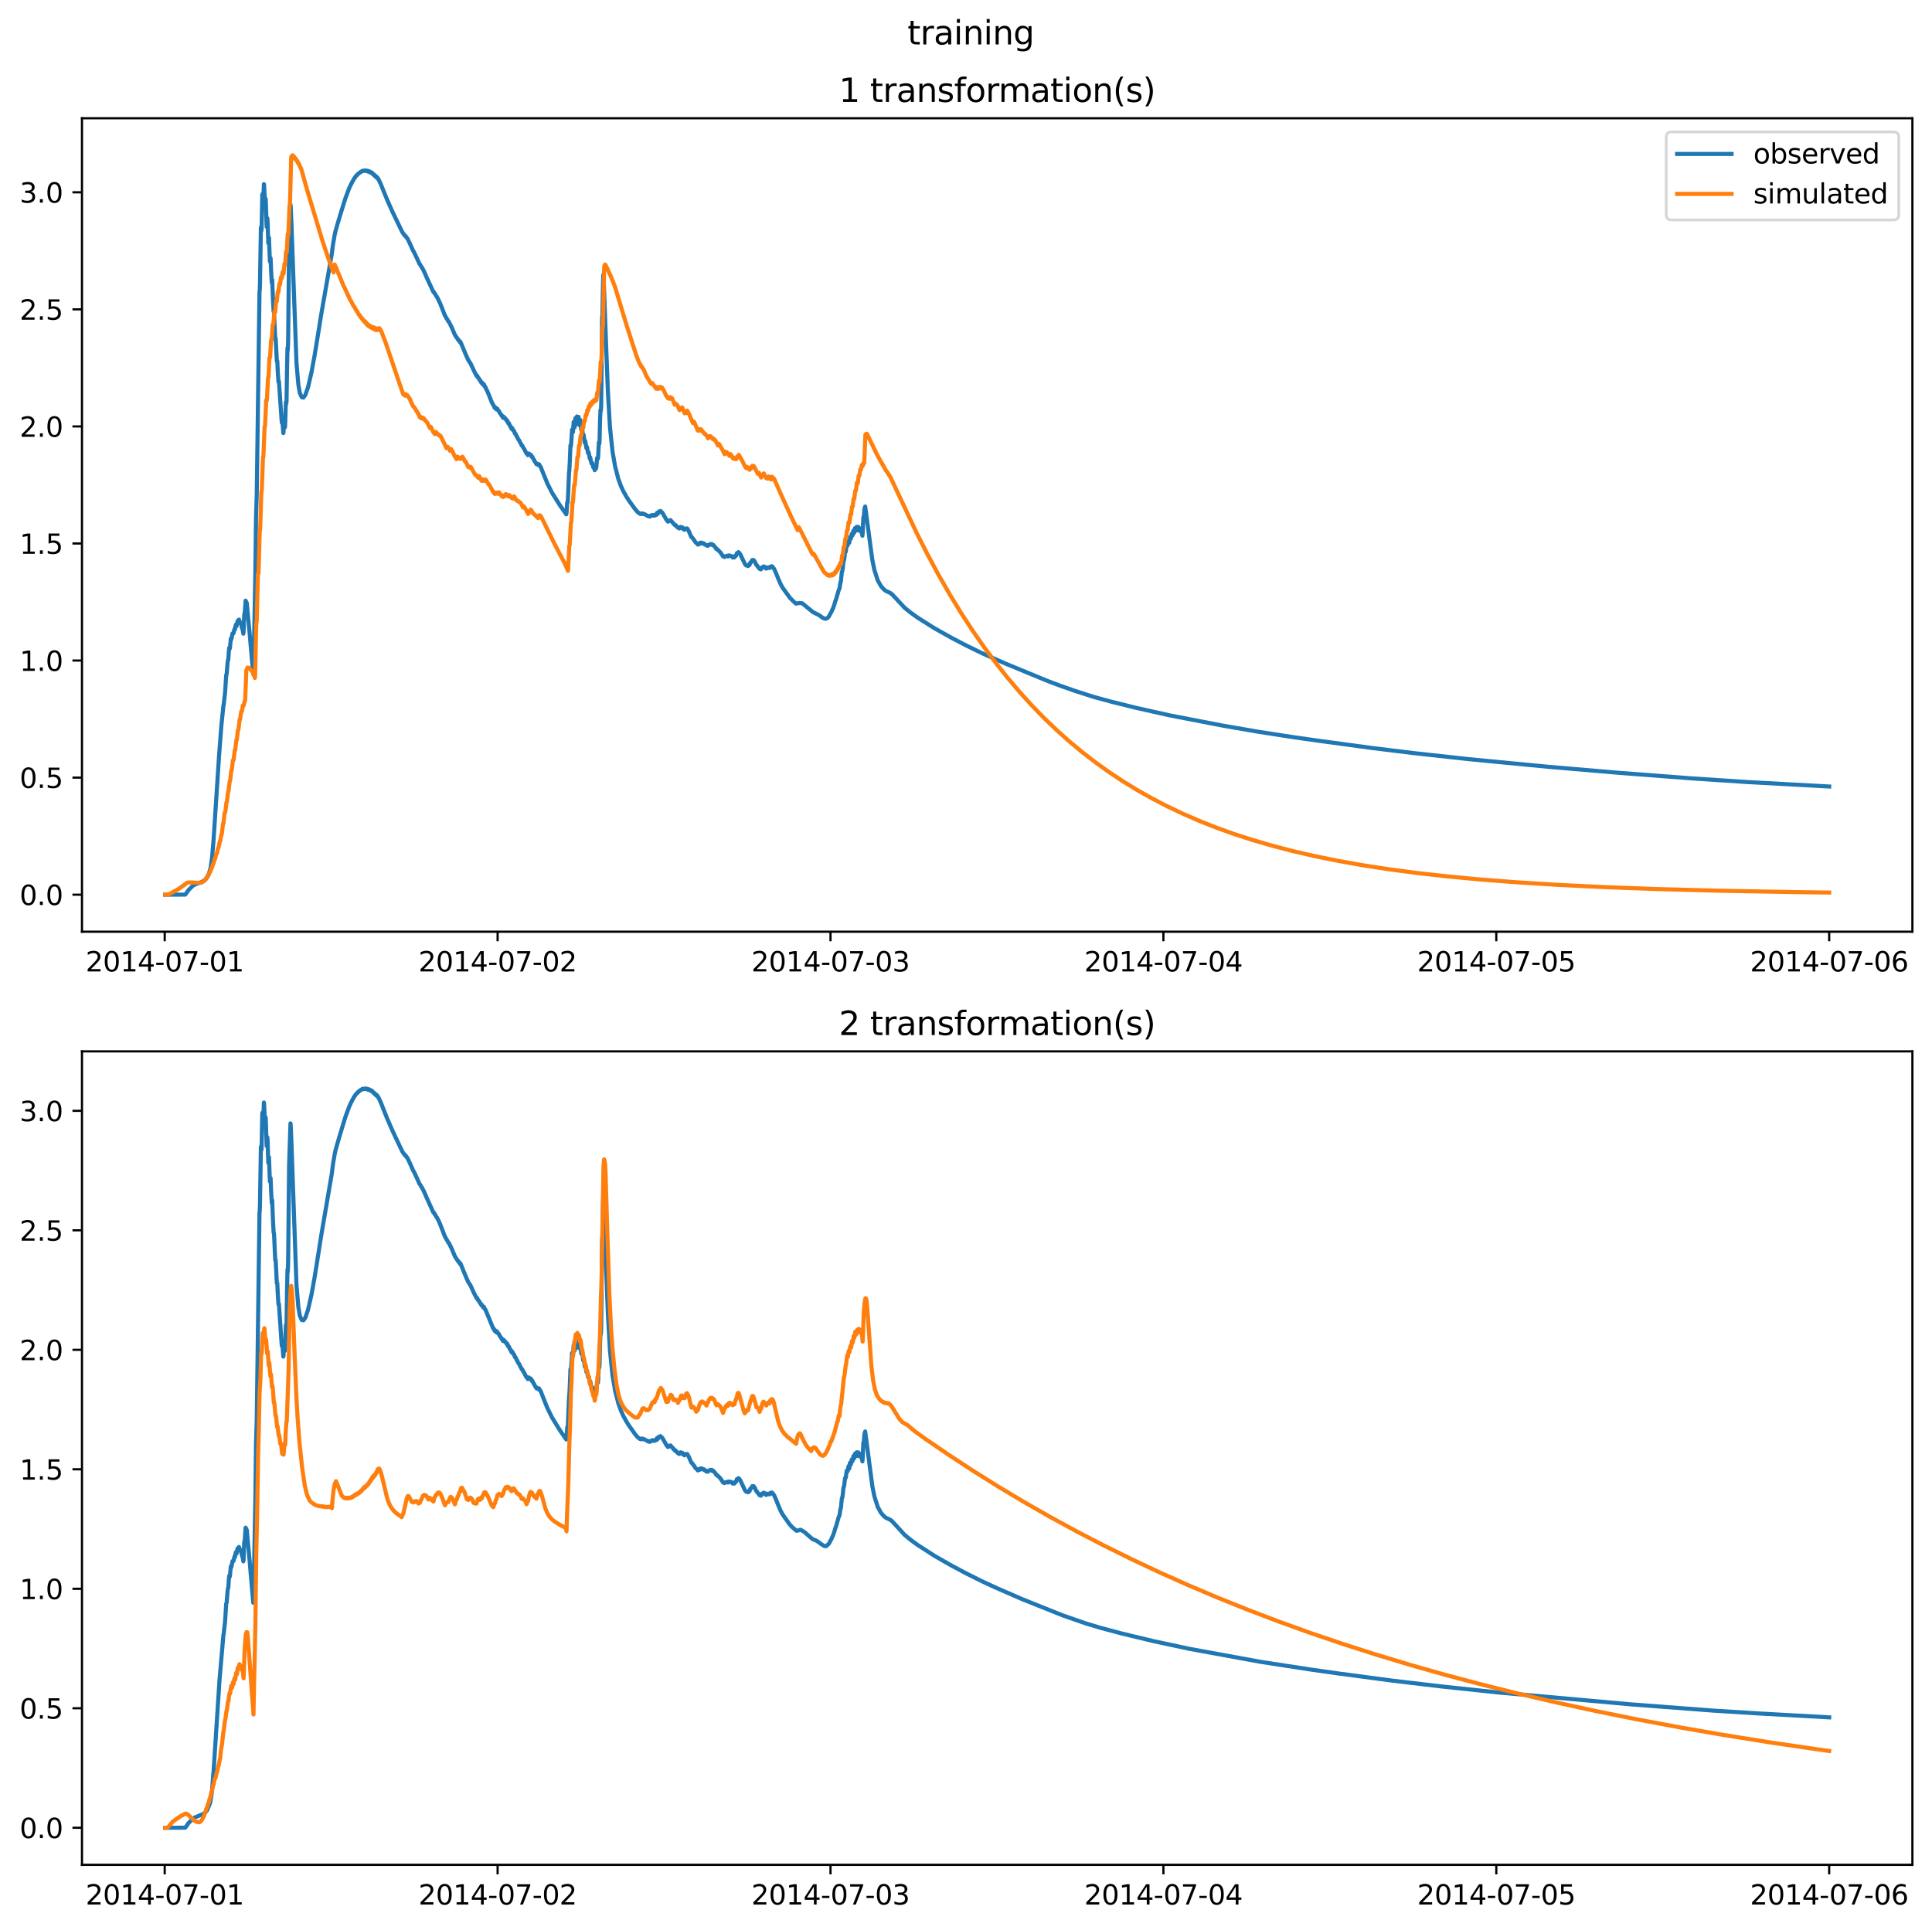 <?xml version="1.0" encoding="utf-8" standalone="no"?>
<!DOCTYPE svg PUBLIC "-//W3C//DTD SVG 1.1//EN"
  "http://www.w3.org/Graphics/SVG/1.1/DTD/svg11.dtd">
<svg xmlns:xlink="http://www.w3.org/1999/xlink" width="709.427pt" height="708.798pt" viewBox="0 0 709.427 708.798" xmlns="http://www.w3.org/2000/svg" version="1.1">
 <defs>
  <style type="text/css">*{stroke-linejoin: round; stroke-linecap: butt}</style>
 </defs>
 <g id="figure_1">
  <g id="patch_1">
   <path d="M 0 708.798 
L 709.427 708.798 
L 709.427 0 
L 0 0 
z
" style="fill: #ffffff"/>
  </g>
  <g id="axes_1">
   <g id="patch_2">
    <path d="M 30.103 342.2 
L 702.227 342.2 
L 702.227 43.44 
L 30.103 43.44 
z
" style="fill: #ffffff"/>
   </g>
   <g id="matplotlib.axis_1">
    <g id="xtick_1">
     <g id="line2d_1">
      <defs>
       <path id="m7e85d48ebe" d="M 0 0 
L 0 3.5 
" style="stroke: #000000; stroke-width: 0.8"/>
      </defs>
      <g>
       <use xlink:href="#m7e85d48ebe" x="60.484" y="342.2" style="stroke: #000000; stroke-width: 0.8"/>
      </g>
     </g>
     <g id="text_1">
      <!-- 2014-07-01 -->
      <g transform="translate(31.427 356.798) scale(0.1 -0.1)">
       <defs>
        <path id="DejaVuSans-32" d="M 1228 531 
L 3431 531 
L 3431 0 
L 469 0 
L 469 531 
Q 828 903 1448 1529 
Q 2069 2156 2228 2338 
Q 2531 2678 2651 2914 
Q 2772 3150 2772 3378 
Q 2772 3750 2511 3984 
Q 2250 4219 1831 4219 
Q 1534 4219 1204 4116 
Q 875 4013 500 3803 
L 500 4441 
Q 881 4594 1212 4672 
Q 1544 4750 1819 4750 
Q 2544 4750 2975 4387 
Q 3406 4025 3406 3419 
Q 3406 3131 3298 2873 
Q 3191 2616 2906 2266 
Q 2828 2175 2409 1742 
Q 1991 1309 1228 531 
z
" transform="scale(0.016)"/>
        <path id="DejaVuSans-30" d="M 2034 4250 
Q 1547 4250 1301 3770 
Q 1056 3291 1056 2328 
Q 1056 1369 1301 889 
Q 1547 409 2034 409 
Q 2525 409 2770 889 
Q 3016 1369 3016 2328 
Q 3016 3291 2770 3770 
Q 2525 4250 2034 4250 
z
M 2034 4750 
Q 2819 4750 3233 4129 
Q 3647 3509 3647 2328 
Q 3647 1150 3233 529 
Q 2819 -91 2034 -91 
Q 1250 -91 836 529 
Q 422 1150 422 2328 
Q 422 3509 836 4129 
Q 1250 4750 2034 4750 
z
" transform="scale(0.016)"/>
        <path id="DejaVuSans-31" d="M 794 531 
L 1825 531 
L 1825 4091 
L 703 3866 
L 703 4441 
L 1819 4666 
L 2450 4666 
L 2450 531 
L 3481 531 
L 3481 0 
L 794 0 
L 794 531 
z
" transform="scale(0.016)"/>
        <path id="DejaVuSans-34" d="M 2419 4116 
L 825 1625 
L 2419 1625 
L 2419 4116 
z
M 2253 4666 
L 3047 4666 
L 3047 1625 
L 3713 1625 
L 3713 1100 
L 3047 1100 
L 3047 0 
L 2419 0 
L 2419 1100 
L 313 1100 
L 313 1709 
L 2253 4666 
z
" transform="scale(0.016)"/>
        <path id="DejaVuSans-2d" d="M 313 2009 
L 1997 2009 
L 1997 1497 
L 313 1497 
L 313 2009 
z
" transform="scale(0.016)"/>
        <path id="DejaVuSans-37" d="M 525 4666 
L 3525 4666 
L 3525 4397 
L 1831 0 
L 1172 0 
L 2766 4134 
L 525 4134 
L 525 4666 
z
" transform="scale(0.016)"/>
       </defs>
       <use xlink:href="#DejaVuSans-32"/>
       <use xlink:href="#DejaVuSans-30" x="63.623"/>
       <use xlink:href="#DejaVuSans-31" x="127.246"/>
       <use xlink:href="#DejaVuSans-34" x="190.869"/>
       <use xlink:href="#DejaVuSans-2d" x="254.492"/>
       <use xlink:href="#DejaVuSans-30" x="290.576"/>
       <use xlink:href="#DejaVuSans-37" x="354.199"/>
       <use xlink:href="#DejaVuSans-2d" x="417.822"/>
       <use xlink:href="#DejaVuSans-30" x="453.906"/>
       <use xlink:href="#DejaVuSans-31" x="517.529"/>
      </g>
     </g>
    </g>
    <g id="xtick_2">
     <g id="line2d_2">
      <g>
       <use xlink:href="#m7e85d48ebe" x="182.723" y="342.2" style="stroke: #000000; stroke-width: 0.8"/>
      </g>
     </g>
     <g id="text_2">
      <!-- 2014-07-02 -->
      <g transform="translate(153.665 356.798) scale(0.1 -0.1)">
       <use xlink:href="#DejaVuSans-32"/>
       <use xlink:href="#DejaVuSans-30" x="63.623"/>
       <use xlink:href="#DejaVuSans-31" x="127.246"/>
       <use xlink:href="#DejaVuSans-34" x="190.869"/>
       <use xlink:href="#DejaVuSans-2d" x="254.492"/>
       <use xlink:href="#DejaVuSans-30" x="290.576"/>
       <use xlink:href="#DejaVuSans-37" x="354.199"/>
       <use xlink:href="#DejaVuSans-2d" x="417.822"/>
       <use xlink:href="#DejaVuSans-30" x="453.906"/>
       <use xlink:href="#DejaVuSans-32" x="517.529"/>
      </g>
     </g>
    </g>
    <g id="xtick_3">
     <g id="line2d_3">
      <g>
       <use xlink:href="#m7e85d48ebe" x="304.961" y="342.2" style="stroke: #000000; stroke-width: 0.8"/>
      </g>
     </g>
     <g id="text_3">
      <!-- 2014-07-03 -->
      <g transform="translate(275.903 356.798) scale(0.1 -0.1)">
       <defs>
        <path id="DejaVuSans-33" d="M 2597 2516 
Q 3050 2419 3304 2112 
Q 3559 1806 3559 1356 
Q 3559 666 3084 287 
Q 2609 -91 1734 -91 
Q 1441 -91 1130 -33 
Q 819 25 488 141 
L 488 750 
Q 750 597 1062 519 
Q 1375 441 1716 441 
Q 2309 441 2620 675 
Q 2931 909 2931 1356 
Q 2931 1769 2642 2001 
Q 2353 2234 1838 2234 
L 1294 2234 
L 1294 2753 
L 1863 2753 
Q 2328 2753 2575 2939 
Q 2822 3125 2822 3475 
Q 2822 3834 2567 4026 
Q 2313 4219 1838 4219 
Q 1578 4219 1281 4162 
Q 984 4106 628 3988 
L 628 4550 
Q 988 4650 1302 4700 
Q 1616 4750 1894 4750 
Q 2613 4750 3031 4423 
Q 3450 4097 3450 3541 
Q 3450 3153 3228 2886 
Q 3006 2619 2597 2516 
z
" transform="scale(0.016)"/>
       </defs>
       <use xlink:href="#DejaVuSans-32"/>
       <use xlink:href="#DejaVuSans-30" x="63.623"/>
       <use xlink:href="#DejaVuSans-31" x="127.246"/>
       <use xlink:href="#DejaVuSans-34" x="190.869"/>
       <use xlink:href="#DejaVuSans-2d" x="254.492"/>
       <use xlink:href="#DejaVuSans-30" x="290.576"/>
       <use xlink:href="#DejaVuSans-37" x="354.199"/>
       <use xlink:href="#DejaVuSans-2d" x="417.822"/>
       <use xlink:href="#DejaVuSans-30" x="453.906"/>
       <use xlink:href="#DejaVuSans-33" x="517.529"/>
      </g>
     </g>
    </g>
    <g id="xtick_4">
     <g id="line2d_4">
      <g>
       <use xlink:href="#m7e85d48ebe" x="427.199" y="342.2" style="stroke: #000000; stroke-width: 0.8"/>
      </g>
     </g>
     <g id="text_4">
      <!-- 2014-07-04 -->
      <g transform="translate(398.141 356.798) scale(0.1 -0.1)">
       <use xlink:href="#DejaVuSans-32"/>
       <use xlink:href="#DejaVuSans-30" x="63.623"/>
       <use xlink:href="#DejaVuSans-31" x="127.246"/>
       <use xlink:href="#DejaVuSans-34" x="190.869"/>
       <use xlink:href="#DejaVuSans-2d" x="254.492"/>
       <use xlink:href="#DejaVuSans-30" x="290.576"/>
       <use xlink:href="#DejaVuSans-37" x="354.199"/>
       <use xlink:href="#DejaVuSans-2d" x="417.822"/>
       <use xlink:href="#DejaVuSans-30" x="453.906"/>
       <use xlink:href="#DejaVuSans-34" x="517.529"/>
      </g>
     </g>
    </g>
    <g id="xtick_5">
     <g id="line2d_5">
      <g>
       <use xlink:href="#m7e85d48ebe" x="549.437" y="342.2" style="stroke: #000000; stroke-width: 0.8"/>
      </g>
     </g>
     <g id="text_5">
      <!-- 2014-07-05 -->
      <g transform="translate(520.38 356.798) scale(0.1 -0.1)">
       <defs>
        <path id="DejaVuSans-35" d="M 691 4666 
L 3169 4666 
L 3169 4134 
L 1269 4134 
L 1269 2991 
Q 1406 3038 1543 3061 
Q 1681 3084 1819 3084 
Q 2600 3084 3056 2656 
Q 3513 2228 3513 1497 
Q 3513 744 3044 326 
Q 2575 -91 1722 -91 
Q 1428 -91 1123 -41 
Q 819 9 494 109 
L 494 744 
Q 775 591 1075 516 
Q 1375 441 1709 441 
Q 2250 441 2565 725 
Q 2881 1009 2881 1497 
Q 2881 1984 2565 2268 
Q 2250 2553 1709 2553 
Q 1456 2553 1204 2497 
Q 953 2441 691 2322 
L 691 4666 
z
" transform="scale(0.016)"/>
       </defs>
       <use xlink:href="#DejaVuSans-32"/>
       <use xlink:href="#DejaVuSans-30" x="63.623"/>
       <use xlink:href="#DejaVuSans-31" x="127.246"/>
       <use xlink:href="#DejaVuSans-34" x="190.869"/>
       <use xlink:href="#DejaVuSans-2d" x="254.492"/>
       <use xlink:href="#DejaVuSans-30" x="290.576"/>
       <use xlink:href="#DejaVuSans-37" x="354.199"/>
       <use xlink:href="#DejaVuSans-2d" x="417.822"/>
       <use xlink:href="#DejaVuSans-30" x="453.906"/>
       <use xlink:href="#DejaVuSans-35" x="517.529"/>
      </g>
     </g>
    </g>
    <g id="xtick_6">
     <g id="line2d_6">
      <g>
       <use xlink:href="#m7e85d48ebe" x="671.676" y="342.2" style="stroke: #000000; stroke-width: 0.8"/>
      </g>
     </g>
     <g id="text_6">
      <!-- 2014-07-06 -->
      <g transform="translate(642.618 356.798) scale(0.1 -0.1)">
       <defs>
        <path id="DejaVuSans-36" d="M 2113 2584 
Q 1688 2584 1439 2293 
Q 1191 2003 1191 1497 
Q 1191 994 1439 701 
Q 1688 409 2113 409 
Q 2538 409 2786 701 
Q 3034 994 3034 1497 
Q 3034 2003 2786 2293 
Q 2538 2584 2113 2584 
z
M 3366 4563 
L 3366 3988 
Q 3128 4100 2886 4159 
Q 2644 4219 2406 4219 
Q 1781 4219 1451 3797 
Q 1122 3375 1075 2522 
Q 1259 2794 1537 2939 
Q 1816 3084 2150 3084 
Q 2853 3084 3261 2657 
Q 3669 2231 3669 1497 
Q 3669 778 3244 343 
Q 2819 -91 2113 -91 
Q 1303 -91 875 529 
Q 447 1150 447 2328 
Q 447 3434 972 4092 
Q 1497 4750 2381 4750 
Q 2619 4750 2861 4703 
Q 3103 4656 3366 4563 
z
" transform="scale(0.016)"/>
       </defs>
       <use xlink:href="#DejaVuSans-32"/>
       <use xlink:href="#DejaVuSans-30" x="63.623"/>
       <use xlink:href="#DejaVuSans-31" x="127.246"/>
       <use xlink:href="#DejaVuSans-34" x="190.869"/>
       <use xlink:href="#DejaVuSans-2d" x="254.492"/>
       <use xlink:href="#DejaVuSans-30" x="290.576"/>
       <use xlink:href="#DejaVuSans-37" x="354.199"/>
       <use xlink:href="#DejaVuSans-2d" x="417.822"/>
       <use xlink:href="#DejaVuSans-30" x="453.906"/>
       <use xlink:href="#DejaVuSans-36" x="517.529"/>
      </g>
     </g>
    </g>
   </g>
   <g id="matplotlib.axis_2">
    <g id="ytick_1">
     <g id="line2d_7">
      <defs>
       <path id="m4b29abd9e0" d="M 0 0 
L -3.5 0 
" style="stroke: #000000; stroke-width: 0.8"/>
      </defs>
      <g>
       <use xlink:href="#m4b29abd9e0" x="30.103" y="328.602" style="stroke: #000000; stroke-width: 0.8"/>
      </g>
     </g>
     <g id="text_7">
      <!-- 0.0 -->
      <g transform="translate(7.2 332.401) scale(0.1 -0.1)">
       <defs>
        <path id="DejaVuSans-2e" d="M 684 794 
L 1344 794 
L 1344 0 
L 684 0 
L 684 794 
z
" transform="scale(0.016)"/>
       </defs>
       <use xlink:href="#DejaVuSans-30"/>
       <use xlink:href="#DejaVuSans-2e" x="63.623"/>
       <use xlink:href="#DejaVuSans-30" x="95.41"/>
      </g>
     </g>
    </g>
    <g id="ytick_2">
     <g id="line2d_8">
      <g>
       <use xlink:href="#m4b29abd9e0" x="30.103" y="285.607" style="stroke: #000000; stroke-width: 0.8"/>
      </g>
     </g>
     <g id="text_8">
      <!-- 0.5 -->
      <g transform="translate(7.2 289.406) scale(0.1 -0.1)">
       <use xlink:href="#DejaVuSans-30"/>
       <use xlink:href="#DejaVuSans-2e" x="63.623"/>
       <use xlink:href="#DejaVuSans-35" x="95.41"/>
      </g>
     </g>
    </g>
    <g id="ytick_3">
     <g id="line2d_9">
      <g>
       <use xlink:href="#m4b29abd9e0" x="30.103" y="242.611" style="stroke: #000000; stroke-width: 0.8"/>
      </g>
     </g>
     <g id="text_9">
      <!-- 1.0 -->
      <g transform="translate(7.2 246.41) scale(0.1 -0.1)">
       <use xlink:href="#DejaVuSans-31"/>
       <use xlink:href="#DejaVuSans-2e" x="63.623"/>
       <use xlink:href="#DejaVuSans-30" x="95.41"/>
      </g>
     </g>
    </g>
    <g id="ytick_4">
     <g id="line2d_10">
      <g>
       <use xlink:href="#m4b29abd9e0" x="30.103" y="199.616" style="stroke: #000000; stroke-width: 0.8"/>
      </g>
     </g>
     <g id="text_10">
      <!-- 1.5 -->
      <g transform="translate(7.2 203.415) scale(0.1 -0.1)">
       <use xlink:href="#DejaVuSans-31"/>
       <use xlink:href="#DejaVuSans-2e" x="63.623"/>
       <use xlink:href="#DejaVuSans-35" x="95.41"/>
      </g>
     </g>
    </g>
    <g id="ytick_5">
     <g id="line2d_11">
      <g>
       <use xlink:href="#m4b29abd9e0" x="30.103" y="156.62" style="stroke: #000000; stroke-width: 0.8"/>
      </g>
     </g>
     <g id="text_11">
      <!-- 2.0 -->
      <g transform="translate(7.2 160.419) scale(0.1 -0.1)">
       <use xlink:href="#DejaVuSans-32"/>
       <use xlink:href="#DejaVuSans-2e" x="63.623"/>
       <use xlink:href="#DejaVuSans-30" x="95.41"/>
      </g>
     </g>
    </g>
    <g id="ytick_6">
     <g id="line2d_12">
      <g>
       <use xlink:href="#m4b29abd9e0" x="30.103" y="113.625" style="stroke: #000000; stroke-width: 0.8"/>
      </g>
     </g>
     <g id="text_12">
      <!-- 2.5 -->
      <g transform="translate(7.2 117.424) scale(0.1 -0.1)">
       <use xlink:href="#DejaVuSans-32"/>
       <use xlink:href="#DejaVuSans-2e" x="63.623"/>
       <use xlink:href="#DejaVuSans-35" x="95.41"/>
      </g>
     </g>
    </g>
    <g id="ytick_7">
     <g id="line2d_13">
      <g>
       <use xlink:href="#m4b29abd9e0" x="30.103" y="70.629" style="stroke: #000000; stroke-width: 0.8"/>
      </g>
     </g>
     <g id="text_13">
      <!-- 3.0 -->
      <g transform="translate(7.2 74.428) scale(0.1 -0.1)">
       <use xlink:href="#DejaVuSans-33"/>
       <use xlink:href="#DejaVuSans-2e" x="63.623"/>
       <use xlink:href="#DejaVuSans-30" x="95.41"/>
      </g>
     </g>
    </g>
   </g>
   <g id="line2d_14">
    <path d="M 60.654 328.602 
L 68.039 328.575 
L 69.228 326.91 
L 70.756 325.373 
L 71.435 324.948 
L 74.151 323.865 
L 74.83 323.519 
L 75.425 323.065 
L 75.849 322.541 
L 76.274 321.845 
L 76.698 320.985 
L 77.377 318.507 
L 77.886 314.77 
L 78.396 308.844 
L 80.433 277.64 
L 81.282 266.517 
L 82.046 259.156 
L 82.131 258.909 
L 82.64 254.473 
L 82.81 251.872 
L 83.065 247.926 
L 83.234 247.646 
L 83.404 245.364 
L 83.659 242.549 
L 83.744 242.49 
L 83.829 242.282 
L 83.998 239.704 
L 84.168 237.941 
L 84.338 238.288 
L 84.423 238.11 
L 84.762 234.512 
L 84.932 234.882 
L 85.102 234.188 
L 85.357 232.69 
L 85.696 232.673 
L 86.121 230.981 
L 86.29 231.215 
L 86.46 229.996 
L 86.63 229.419 
L 86.884 229.959 
L 87.224 228.082 
L 87.479 228.865 
L 87.733 227.572 
L 87.818 227.7 
L 88.158 228.617 
L 88.328 228.872 
L 88.582 229.289 
L 88.922 230.959 
L 89.007 230.958 
L 89.176 231.573 
L 89.346 232.744 
L 89.431 232.261 
L 89.686 225.651 
L 89.771 225.719 
L 89.856 225.244 
L 90.195 220.621 
L 90.62 221.467 
L 90.789 223.482 
L 91.468 230.568 
L 91.638 232.224 
L 92.148 238.247 
L 92.996 247.625 
L 93.081 246.762 
L 93.76 210.283 
L 94.015 189.922 
L 94.27 181.94 
L 95.288 107.056 
L 95.373 106.798 
L 95.458 104.623 
L 95.798 83.528 
L 95.883 83.869 
L 95.967 84.774 
L 96.052 84.153 
L 96.307 71.514 
L 96.392 71.252 
L 96.647 74.987 
L 96.901 67.636 
L 96.986 68.218 
L 97.326 75.761 
L 97.495 72.942 
L 97.58 73.251 
L 97.75 78.258 
L 97.92 83.315 
L 98.175 80.175 
L 98.259 81.397 
L 98.514 89.332 
L 98.599 88.929 
L 98.769 87.298 
L 98.939 91.788 
L 99.108 96.063 
L 99.193 95.983 
L 99.363 94.816 
L 99.533 99.078 
L 99.787 103.811 
L 99.957 102.8 
L 100.212 109.477 
L 100.467 114.393 
L 100.551 114.513 
L 100.636 115.169 
L 101.061 124.349 
L 101.146 124.237 
L 101.231 124.332 
L 101.655 132.657 
L 101.74 132.538 
L 101.825 132.609 
L 101.994 136.456 
L 102.249 140.269 
L 102.419 140.073 
L 103.438 154.852 
L 103.522 155.319 
L 103.692 154.49 
L 104.032 159.07 
L 104.117 158.594 
L 104.286 154.895 
L 104.371 155.249 
L 104.541 156.96 
L 104.626 156.972 
L 104.711 155.682 
L 104.966 147.706 
L 105.05 148.403 
L 105.135 148.18 
L 105.22 147.419 
L 105.39 136.14 
L 105.56 127.765 
L 105.645 128.636 
L 105.73 127.497 
L 105.814 123.991 
L 106.154 90.237 
L 106.324 84.91 
L 106.663 75.139 
L 106.748 75.787 
L 107.003 81.787 
L 108.87 133.36 
L 109.549 141.195 
L 110.059 144.198 
L 110.568 145.436 
L 110.823 145.907 
L 111.417 146.024 
L 112.096 145.121 
L 113.115 142.21 
L 114.388 136.694 
L 115.577 130.224 
L 117.02 121.329 
L 117.953 115.478 
L 121.434 95.566 
L 121.858 93.108 
L 122.198 90.332 
L 122.452 88.762 
L 122.877 86.346 
L 123.132 85.137 
L 123.641 83.296 
L 124.49 80.408 
L 126.103 75.137 
L 126.867 72.741 
L 128.225 69.113 
L 128.564 68.426 
L 128.904 67.651 
L 129.159 67.217 
L 129.498 66.517 
L 129.753 66.144 
L 130.007 65.609 
L 130.347 65.209 
L 130.602 64.74 
L 130.941 64.495 
L 131.281 63.98 
L 131.535 63.912 
L 131.96 63.441 
L 132.13 63.428 
L 132.554 63.054 
L 132.724 63.064 
L 133.063 62.714 
L 133.318 62.829 
L 133.742 62.65 
L 133.997 62.789 
L 134.252 62.593 
L 134.422 62.728 
L 134.676 62.842 
L 134.931 62.691 
L 135.186 63.047 
L 135.525 62.88 
L 135.78 63.271 
L 136.119 63.157 
L 136.374 63.57 
L 136.714 63.509 
L 137.053 64.117 
L 137.223 64.058 
L 137.393 64.154 
L 137.647 64.685 
L 137.987 64.626 
L 138.242 65.219 
L 138.326 65.236 
L 138.496 65.107 
L 138.581 65.165 
L 138.921 65.877 
L 139.006 65.851 
L 139.345 66.589 
L 139.939 67.883 
L 140.703 69.813 
L 142.146 73.344 
L 144.184 77.928 
L 147.664 85.144 
L 148.173 85.936 
L 148.343 86.104 
L 148.683 86.623 
L 148.852 86.59 
L 149.022 86.802 
L 149.277 87.276 
L 149.532 87.456 
L 150.296 89.002 
L 151.739 92.171 
L 151.993 92.538 
L 153.691 96.124 
L 154.031 96.892 
L 154.285 97.234 
L 154.455 97.471 
L 154.795 98.139 
L 154.964 98.217 
L 155.728 99.746 
L 156.153 100.666 
L 156.407 101.329 
L 159.124 107.206 
L 159.209 107.142 
L 159.294 107.184 
L 159.718 107.993 
L 159.803 107.983 
L 160.058 108.469 
L 160.312 108.949 
L 160.482 109.069 
L 161.671 111.568 
L 162.35 113.269 
L 163.368 115.888 
L 163.623 116.225 
L 163.963 116.974 
L 164.132 117.1 
L 164.642 118.085 
L 164.811 118.125 
L 165.915 120.345 
L 167.103 123.154 
L 167.188 123.134 
L 167.698 124.058 
L 167.867 124.148 
L 168.292 124.926 
L 168.377 124.876 
L 168.462 124.866 
L 168.886 125.687 
L 169.056 125.507 
L 171.093 130.368 
L 171.433 131.154 
L 171.602 131.426 
L 171.857 132.1 
L 172.281 132.728 
L 172.536 133.15 
L 172.706 133.309 
L 173.979 136.068 
L 174.998 138.04 
L 175.253 138.015 
L 175.507 138.71 
L 175.762 138.836 
L 175.932 139.186 
L 176.186 139.692 
L 176.356 139.707 
L 176.526 140.102 
L 176.781 140.614 
L 176.95 140.561 
L 177.035 140.505 
L 177.205 140.982 
L 177.375 141.302 
L 177.714 141.18 
L 177.969 141.936 
L 178.224 142.121 
L 178.478 142.801 
L 178.733 143.29 
L 178.903 143.58 
L 179.497 145.019 
L 180.685 147.982 
L 181.28 148.984 
L 181.364 149.065 
L 181.619 149.79 
L 181.959 149.677 
L 182.213 150.331 
L 182.298 150.298 
L 182.553 150.061 
L 182.892 150.74 
L 183.147 150.869 
L 183.317 151.185 
L 183.572 151.79 
L 183.826 151.975 
L 184.251 152.774 
L 184.42 152.702 
L 184.675 153.441 
L 184.76 153.389 
L 185.015 153.089 
L 185.354 153.709 
L 185.609 153.707 
L 185.864 154.235 
L 186.118 154.599 
L 186.288 154.438 
L 186.458 155.038 
L 186.628 155.464 
L 186.797 155.451 
L 186.882 155.414 
L 187.052 155.957 
L 187.307 156.559 
L 187.476 156.516 
L 187.816 157.489 
L 187.901 157.431 
L 188.071 157.201 
L 188.41 158.047 
L 188.75 158.26 
L 188.919 158.764 
L 189.089 159.286 
L 189.344 159.342 
L 189.768 160.392 
L 189.853 160.377 
L 190.023 160.722 
L 190.278 161.349 
L 190.617 161.683 
L 191.042 162.605 
L 191.296 162.976 
L 191.551 163.607 
L 191.721 163.584 
L 192.23 164.587 
L 192.4 164.739 
L 193.249 166.421 
L 193.419 166.641 
L 193.588 166.484 
L 193.843 167.168 
L 194.013 166.929 
L 194.183 166.567 
L 194.607 166.985 
L 194.947 167.005 
L 195.116 167.447 
L 195.286 167.847 
L 195.456 167.747 
L 195.965 168.791 
L 196.05 168.835 
L 196.559 169.818 
L 196.729 170.02 
L 196.984 170.48 
L 197.154 170.352 
L 197.238 170.277 
L 197.663 170.797 
L 197.918 170.508 
L 198.342 171.315 
L 198.512 171.432 
L 199.446 173.777 
L 200.974 177.532 
L 202.671 180.916 
L 205.642 185.652 
L 207.085 187.685 
L 207.934 188.894 
L 208.019 188.462 
L 208.274 184.536 
L 208.359 184.723 
L 208.444 184.425 
L 208.529 183.593 
L 208.953 173.486 
L 209.038 173.095 
L 209.208 170.037 
L 209.462 163.599 
L 209.547 163.999 
L 209.632 163.932 
L 209.802 161.915 
L 210.057 157.79 
L 210.226 158.5 
L 210.311 158.379 
L 210.396 158.692 
L 210.651 154.962 
L 210.736 155.699 
L 210.905 156.907 
L 210.99 156.929 
L 211.075 156.323 
L 211.245 153.606 
L 211.584 155.88 
L 211.669 155.334 
L 211.839 152.978 
L 212.179 155.592 
L 212.264 155.322 
L 212.433 153.122 
L 212.773 156.105 
L 212.858 155.973 
L 213.028 154.188 
L 213.452 158.034 
L 213.537 157.756 
L 213.707 156.991 
L 214.131 160.376 
L 214.301 159.672 
L 214.725 162.628 
L 214.895 161.969 
L 215.32 164.574 
L 215.404 164.376 
L 215.489 164.103 
L 215.574 164.352 
L 215.914 166.405 
L 216.084 166.041 
L 216.168 166.23 
L 216.593 168.483 
L 216.763 168.067 
L 216.932 169.072 
L 217.187 170.205 
L 217.272 170.161 
L 217.357 169.963 
L 217.442 170.044 
L 217.866 171.676 
L 218.036 171.463 
L 218.375 172.702 
L 218.63 171.383 
L 218.885 172.033 
L 218.97 171.602 
L 219.224 168.296 
L 219.309 168.446 
L 219.394 168.649 
L 219.479 168.582 
L 219.564 168.457 
L 219.649 167.483 
L 219.903 162.465 
L 220.073 162.969 
L 220.158 162.02 
L 220.328 154.666 
L 220.498 150.591 
L 220.583 151.091 
L 220.667 150.513 
L 220.752 148.969 
L 221.092 116.528 
L 221.177 117.134 
L 221.347 108.003 
L 221.516 101.085 
L 221.601 100.755 
L 222.535 125.997 
L 223.214 143.797 
L 223.978 156.937 
L 224.912 165.853 
L 225.846 171.213 
L 227.034 175.844 
L 227.968 178.415 
L 228.817 180.29 
L 230.005 182.4 
L 230.939 183.865 
L 233.146 186.903 
L 234.165 188.104 
L 234.504 188.31 
L 235.013 188.731 
L 235.268 188.582 
L 235.523 188.829 
L 235.693 188.741 
L 235.947 188.558 
L 236.287 188.805 
L 236.626 188.812 
L 236.966 189.017 
L 238.069 189.613 
L 238.324 189.469 
L 238.579 189.752 
L 239.003 189.353 
L 239.258 189.446 
L 239.597 189.122 
L 239.852 189.362 
L 240.107 189.176 
L 240.361 189.377 
L 240.701 188.964 
L 241.041 189.127 
L 241.295 188.321 
L 241.38 188.36 
L 241.55 188.675 
L 241.635 188.613 
L 241.974 187.854 
L 242.314 188.045 
L 242.568 187.678 
L 242.823 188.1 
L 242.993 188.185 
L 243.163 188.23 
L 244.86 191.144 
L 245.03 191.227 
L 245.285 191.598 
L 245.455 191.344 
L 245.624 191.181 
L 245.964 191.369 
L 246.219 191.026 
L 246.388 191.225 
L 246.643 191.565 
L 246.898 191.757 
L 247.237 192.322 
L 247.407 192.311 
L 247.832 192.893 
L 248.171 192.892 
L 248.511 193.448 
L 248.68 193.505 
L 249.02 193.906 
L 249.19 193.723 
L 249.444 194.102 
L 249.614 193.877 
L 249.869 193.515 
L 250.039 193.563 
L 250.293 193.789 
L 250.548 193.681 
L 250.803 194.305 
L 251.057 194.142 
L 251.312 194.578 
L 251.567 194.269 
L 251.736 194.088 
L 252.161 194.209 
L 252.331 194.109 
L 252.415 194.159 
L 252.755 194.877 
L 252.84 194.896 
L 253.01 195.291 
L 253.859 197.256 
L 254.028 197.325 
L 254.113 197.345 
L 254.792 198.308 
L 254.962 198.451 
L 255.302 199.083 
L 255.811 199.526 
L 255.896 199.546 
L 256.235 200.026 
L 256.405 199.937 
L 256.66 199.6 
L 256.915 199.809 
L 257.169 199.295 
L 257.509 199.509 
L 257.763 199.311 
L 258.103 199.678 
L 258.358 199.556 
L 258.697 199.957 
L 258.867 199.895 
L 259.461 200.344 
L 259.631 200.222 
L 259.886 200.497 
L 260.31 200.043 
L 260.565 200.026 
L 260.904 199.805 
L 261.159 200.082 
L 261.244 199.965 
L 261.414 199.842 
L 261.753 200.253 
L 261.923 200.151 
L 262.093 200.357 
L 262.432 200.771 
L 262.687 201.051 
L 263.026 201.639 
L 263.196 201.567 
L 263.621 202.036 
L 263.79 202.142 
L 264.554 202.913 
L 264.894 203.466 
L 265.064 203.651 
L 265.488 204.353 
L 265.743 204.269 
L 265.997 204.586 
L 266.507 204.259 
L 266.761 204.245 
L 267.016 204.154 
L 267.271 204.39 
L 267.525 203.989 
L 267.78 204.239 
L 268.205 204.075 
L 268.629 204.361 
L 268.799 204.317 
L 269.053 204.769 
L 269.393 204.535 
L 269.648 204.744 
L 269.817 204.43 
L 269.987 204.138 
L 270.242 204.165 
L 270.412 203.699 
L 270.581 203.16 
L 270.921 203.025 
L 271.176 202.793 
L 271.345 202.921 
L 271.6 203.422 
L 271.77 203.454 
L 273.552 207.17 
L 273.977 207.673 
L 274.232 207.691 
L 274.656 207.892 
L 274.911 207.42 
L 274.996 207.484 
L 275.165 207.602 
L 275.25 207.46 
L 275.505 206.609 
L 275.76 206.522 
L 276.269 205.662 
L 276.608 205.723 
L 276.778 205.717 
L 277.203 206.393 
L 277.372 206.707 
L 277.627 207.363 
L 277.967 207.628 
L 278.221 208.118 
L 278.476 208.334 
L 278.9 208.935 
L 279.155 208.81 
L 279.41 209.118 
L 279.495 209.028 
L 279.749 208.426 
L 279.919 208.408 
L 280.428 208.019 
L 280.598 208.155 
L 280.768 208.45 
L 281.023 208.278 
L 281.277 208.839 
L 281.362 208.781 
L 281.617 208.426 
L 281.787 208.659 
L 281.956 208.573 
L 282.211 208.424 
L 282.381 208.481 
L 282.551 208.636 
L 282.805 208.141 
L 282.89 208.214 
L 283.06 208.371 
L 283.145 208.329 
L 283.399 207.953 
L 283.654 208.157 
L 284.248 208.928 
L 285.012 210.646 
L 285.267 211.28 
L 285.776 212.539 
L 286.54 214.308 
L 287.304 215.76 
L 290.021 219.516 
L 291.209 220.737 
L 292.313 221.717 
L 293.416 221.464 
L 293.671 221.497 
L 294.265 221.527 
L 294.605 221.6 
L 298.509 224.814 
L 300.717 225.907 
L 302.16 226.964 
L 302.924 227.255 
L 303.518 227.179 
L 304.027 226.825 
L 304.452 226.291 
L 304.791 225.596 
L 305.3 224.705 
L 305.64 223.868 
L 305.81 223.643 
L 306.319 222.216 
L 306.489 221.643 
L 306.744 220.76 
L 306.998 220.176 
L 307.423 218.648 
L 307.677 217.811 
L 307.932 216.834 
L 308.272 216.159 
L 308.611 213.866 
L 308.781 213.578 
L 308.951 211.742 
L 309.12 210.105 
L 309.29 209.777 
L 309.46 208.795 
L 309.715 206.224 
L 309.969 205.581 
L 310.139 204.231 
L 310.309 202.777 
L 310.564 202.655 
L 310.733 201.355 
L 310.903 200.13 
L 311.158 200.406 
L 311.243 200.339 
L 311.412 199.338 
L 311.582 198.479 
L 311.837 199.384 
L 312.091 197.301 
L 312.176 197.337 
L 312.346 197.897 
L 312.431 197.872 
L 312.771 196.065 
L 312.855 196.36 
L 313.025 196.684 
L 313.11 196.363 
L 313.365 194.887 
L 313.619 195.708 
L 313.704 195.372 
L 313.959 193.974 
L 314.214 194.822 
L 314.299 194.836 
L 314.383 194.662 
L 314.553 193.508 
L 314.638 193.697 
L 314.893 194.855 
L 315.147 193.501 
L 315.232 193.694 
L 315.487 194.559 
L 315.572 194.502 
L 315.742 194.033 
L 315.827 194.148 
L 316.166 195.396 
L 316.336 195.145 
L 316.506 195.91 
L 316.675 196.776 
L 316.76 195.917 
L 317.015 190.023 
L 317.1 190.532 
L 317.185 190.032 
L 317.439 186.805 
L 317.524 186.623 
L 317.694 186.019 
L 320.326 205.725 
L 321.09 209.415 
L 322.278 213.078 
L 323.382 215.109 
L 323.806 215.635 
L 324.655 216.571 
L 325.334 217.061 
L 326.438 217.561 
L 326.777 217.727 
L 327.032 217.881 
L 327.456 218.186 
L 328.645 219.425 
L 332.21 223.256 
L 334.332 224.96 
L 336.879 226.795 
L 343.245 230.812 
L 349.527 234.327 
L 354.96 237.161 
L 360.817 240.016 
L 369.476 243.838 
L 384.84 250.176 
L 389.679 251.983 
L 394.517 253.686 
L 401.563 255.95 
L 408.099 257.73 
L 417.267 260.002 
L 429.576 262.758 
L 448.93 266.496 
L 462.258 268.799 
L 475.076 270.775 
L 483.734 272.009 
L 503.938 274.746 
L 519.048 276.594 
L 539.081 278.802 
L 568.452 281.628 
L 594.767 283.872 
L 620.998 285.874 
L 641.456 287.223 
L 671.676 288.875 
L 671.676 288.875 
" clip-path="url(#p1ea6470816)" style="fill: none; stroke: #1f77b4; stroke-width: 1.5; stroke-linecap: square"/>
   </g>
   <g id="line2d_15">
    <path d="M 60.654 328.602 
L 62.012 328.531 
L 62.267 328.333 
L 62.607 328.214 
L 62.861 328.005 
L 63.201 327.881 
L 63.455 327.665 
L 63.795 327.535 
L 64.05 327.309 
L 64.559 327.059 
L 64.814 326.921 
L 64.983 326.895 
L 65.408 326.534 
L 65.578 326.507 
L 66.002 326.131 
L 66.172 326.103 
L 66.596 325.702 
L 66.766 325.682 
L 67.191 325.263 
L 67.445 325.241 
L 67.87 324.811 
L 68.039 324.777 
L 68.464 324.322 
L 68.803 324.193 
L 69.228 324.128 
L 70.077 324.077 
L 72.963 324.249 
L 73.642 324.246 
L 73.982 324.131 
L 74.151 324.122 
L 74.576 323.771 
L 74.746 323.746 
L 75.17 323.202 
L 75.34 323.162 
L 75.764 322.409 
L 75.934 322.375 
L 76.358 321.429 
L 76.613 321.38 
L 77.038 320.277 
L 77.207 320.194 
L 77.632 318.895 
L 77.802 318.799 
L 78.226 317.315 
L 78.396 317.205 
L 78.82 315.504 
L 78.99 315.421 
L 79.414 313.531 
L 79.669 313.434 
L 80.093 311.418 
L 80.178 311.414 
L 80.263 311.274 
L 80.688 309.077 
L 80.773 309.09 
L 80.857 308.937 
L 81.282 306.557 
L 81.367 306.573 
L 81.452 306.351 
L 81.876 302.567 
L 81.961 302.539 
L 82.046 302.367 
L 82.47 298.583 
L 82.725 298.384 
L 83.149 294.724 
L 83.234 294.706 
L 83.319 294.475 
L 83.744 290.806 
L 83.829 290.794 
L 83.913 290.567 
L 84.338 286.924 
L 84.423 286.916 
L 84.508 286.695 
L 84.932 283.016 
L 85.017 283.013 
L 85.102 282.866 
L 85.526 279.208 
L 85.781 279.085 
L 86.205 275.55 
L 86.29 275.557 
L 86.375 275.35 
L 86.8 271.806 
L 86.884 271.818 
L 86.969 271.616 
L 87.394 268.088 
L 87.479 268.095 
L 87.564 267.899 
L 87.988 264.345 
L 88.073 264.346 
L 88.158 264.234 
L 88.582 261.284 
L 88.837 261.271 
L 89.176 259.048 
L 89.431 259.206 
L 89.856 257.487 
L 89.94 257.57 
L 90.025 257.051 
L 90.45 246.239 
L 90.874 245.181 
L 91.044 245.189 
L 91.299 245.332 
L 91.468 245.33 
L 91.808 245.661 
L 92.827 246.903 
L 93.081 247.782 
L 93.506 248.537 
L 93.591 249.006 
L 93.676 248.085 
L 94.1 229.18 
L 94.185 228.936 
L 94.27 228.078 
L 94.694 210.914 
L 94.779 210.634 
L 94.864 210.767 
L 94.949 209.937 
L 95.373 195.034 
L 95.458 194.904 
L 95.543 194.048 
L 95.967 180.682 
L 96.052 180.599 
L 96.137 179.864 
L 96.562 168.013 
L 96.647 167.974 
L 96.731 167.348 
L 97.156 156.714 
L 97.241 156.714 
L 97.326 156.354 
L 97.75 146.949 
L 97.835 146.929 
L 97.92 147.153 
L 98.005 146.808 
L 98.429 138.732 
L 98.514 138.8 
L 98.599 138.438 
L 98.939 131.498 
L 99.023 131.263 
L 99.108 131.357 
L 99.193 131.066 
L 99.533 124.956 
L 99.618 124.778 
L 99.703 124.897 
L 99.787 124.669 
L 100.127 119.318 
L 100.212 119.094 
L 100.297 119.235 
L 100.382 119.162 
L 100.721 114.466 
L 100.806 114.306 
L 100.976 114.705 
L 101.061 114.64 
L 101.4 110.599 
L 101.485 110.562 
L 101.57 110.739 
L 101.655 110.663 
L 101.994 107.113 
L 102.079 107.111 
L 102.249 107.267 
L 102.589 104.202 
L 102.674 104.233 
L 102.843 104.438 
L 103.183 101.818 
L 103.268 101.815 
L 103.438 102.183 
L 103.777 99.941 
L 103.862 99.973 
L 104.117 100.571 
L 104.456 96.899 
L 104.541 96.959 
L 104.626 97.23 
L 104.711 97.104 
L 105.05 92.427 
L 105.135 92.473 
L 105.22 92.78 
L 105.305 92.529 
L 105.645 85.972 
L 105.73 85.982 
L 105.814 86.342 
L 105.899 85.863 
L 106.324 75.406 
L 106.409 75.419 
L 106.494 74.635 
L 106.918 57.766 
L 107.003 57.478 
L 107.088 57.535 
L 107.173 57.625 
L 107.427 57.02 
L 107.597 57.351 
L 107.767 57.891 
L 108.022 57.539 
L 108.191 57.914 
L 108.361 58.47 
L 108.616 58.257 
L 108.786 58.663 
L 109.04 59.216 
L 109.21 59.141 
L 109.465 59.88 
L 109.634 60.174 
L 109.804 60.175 
L 110.059 60.924 
L 110.313 61.592 
L 110.398 61.563 
L 110.568 61.862 
L 111.332 64.61 
L 112.775 69.783 
L 118.293 88.08 
L 119.227 90.945 
L 119.736 92.409 
L 120.585 94.968 
L 121.094 96.355 
L 121.858 98.526 
L 122.113 99.104 
L 122.452 100.041 
L 122.792 97.154 
L 122.877 97.158 
L 123.471 98.425 
L 123.811 99.25 
L 124.15 100.213 
L 124.49 100.895 
L 126.187 105.097 
L 126.357 105.314 
L 127.461 107.699 
L 127.715 108.252 
L 127.97 108.859 
L 128.14 109.008 
L 128.479 109.981 
L 128.649 110.294 
L 128.819 110.421 
L 129.838 112.443 
L 130.007 112.516 
L 131.026 114.365 
L 131.196 114.384 
L 131.451 115.001 
L 131.705 115.512 
L 131.875 115.504 
L 132.13 116.129 
L 132.299 116.326 
L 132.469 116.284 
L 132.639 116.635 
L 132.894 117.072 
L 133.063 116.999 
L 133.233 117.338 
L 133.403 117.788 
L 133.742 117.767 
L 133.997 118.42 
L 134.082 118.365 
L 134.252 118.224 
L 134.422 118.52 
L 134.676 119.237 
L 134.761 119.175 
L 134.931 119.002 
L 135.101 119.303 
L 135.27 119.733 
L 135.525 119.433 
L 135.61 119.523 
L 135.865 120.142 
L 135.95 120.038 
L 136.119 119.785 
L 136.289 120.059 
L 136.459 120.474 
L 136.714 120.056 
L 136.798 120.131 
L 137.053 120.729 
L 137.138 120.58 
L 137.308 120.245 
L 137.478 120.465 
L 137.732 121.148 
L 137.987 120.615 
L 138.072 120.664 
L 138.326 121.238 
L 138.581 120.625 
L 138.666 120.665 
L 138.921 121.198 
L 139.26 120.542 
L 139.685 121.075 
L 139.854 121.29 
L 141.467 125.441 
L 142.486 128.431 
L 146.815 141.217 
L 148.089 144.858 
L 148.173 144.822 
L 148.343 144.703 
L 148.513 144.976 
L 148.683 145.335 
L 149.022 144.778 
L 149.362 145.218 
L 149.532 145.096 
L 149.786 145.555 
L 150.041 145.989 
L 150.211 146.01 
L 150.465 146.543 
L 151.314 148.481 
L 151.569 148.967 
L 151.824 149.403 
L 151.993 149.425 
L 153.776 152.271 
L 154.2 153.329 
L 154.285 153.268 
L 154.455 153.1 
L 154.625 153.342 
L 154.795 153.689 
L 155.134 153.355 
L 155.389 153.844 
L 155.474 153.786 
L 155.644 153.646 
L 155.813 153.884 
L 156.153 154.524 
L 156.323 154.576 
L 156.917 155.293 
L 157.171 155.822 
L 157.851 157.202 
L 158.19 156.758 
L 158.445 157.271 
L 159.209 158.916 
L 159.294 158.848 
L 159.463 158.985 
L 159.718 159.472 
L 160.058 158.637 
L 160.991 159.77 
L 161.161 159.618 
L 161.331 159.841 
L 161.586 160.167 
L 161.755 160.102 
L 162.01 160.547 
L 162.774 162.161 
L 163.283 163.198 
L 163.963 164.592 
L 164.302 164.064 
L 164.981 165.038 
L 165.236 165.573 
L 165.575 164.889 
L 166 165.524 
L 166.339 166.23 
L 167.103 167.856 
L 167.273 168.012 
L 167.613 168.666 
L 167.952 167.698 
L 168.122 167.93 
L 168.292 168.265 
L 168.631 168.077 
L 168.886 168.549 
L 169.226 168.07 
L 169.48 168.447 
L 169.82 167.746 
L 170.074 168.193 
L 170.754 169.513 
L 170.923 169.457 
L 171.178 169.89 
L 171.942 171.556 
L 172.281 171.348 
L 172.536 171.778 
L 172.621 171.678 
L 172.791 171.445 
L 172.961 171.623 
L 174.489 174.432 
L 174.658 174.338 
L 174.828 174.578 
L 175.083 174.929 
L 175.253 174.932 
L 175.592 175.478 
L 175.932 174.848 
L 176.271 175.465 
L 176.781 176.572 
L 176.865 176.422 
L 177.035 176.074 
L 177.205 176.198 
L 177.46 176.67 
L 177.799 176.094 
L 178.054 176.46 
L 178.139 176.365 
L 178.309 176.147 
L 178.478 176.331 
L 179.327 177.826 
L 179.497 177.807 
L 179.752 178.22 
L 181.195 180.908 
L 181.364 180.889 
L 181.619 181.328 
L 181.704 181.435 
L 182.044 180.913 
L 182.298 181.306 
L 182.383 181.2 
L 182.553 180.955 
L 182.723 181.109 
L 182.892 181.381 
L 183.232 180.819 
L 183.487 181.248 
L 183.741 181.505 
L 183.996 181.903 
L 184.166 182.237 
L 184.505 182.128 
L 184.76 182.558 
L 185.1 181.886 
L 185.354 182.219 
L 185.694 181.471 
L 186.033 181.787 
L 186.203 181.666 
L 186.373 181.865 
L 186.628 182.334 
L 186.967 181.826 
L 187.391 182.225 
L 187.561 182.381 
L 187.816 182.88 
L 187.901 182.838 
L 188.071 182.722 
L 188.24 182.923 
L 188.41 183.177 
L 188.75 182.308 
L 188.919 182.516 
L 189.683 183.845 
L 190.023 183.838 
L 190.363 184.248 
L 190.532 184.153 
L 190.787 184.519 
L 190.957 184.647 
L 191.127 184.612 
L 191.381 185.032 
L 192.06 186.378 
L 192.4 186 
L 192.739 186.571 
L 193.164 187.238 
L 193.928 188.786 
L 194.267 187.879 
L 194.522 188.129 
L 194.862 187.142 
L 195.031 187.325 
L 195.88 188.751 
L 196.05 188.791 
L 196.559 189.269 
L 196.729 189.366 
L 197.069 189.844 
L 197.238 189.833 
L 197.578 190.315 
L 197.918 189.251 
L 198.342 189.364 
L 198.512 189.427 
L 198.936 190.213 
L 203.435 199.404 
L 207.51 207.221 
L 207.849 207.984 
L 208.104 208.588 
L 208.444 209.32 
L 208.529 209.658 
L 208.613 209.3 
L 209.038 200.483 
L 209.123 200.463 
L 209.208 199.994 
L 209.632 192.039 
L 209.717 192.046 
L 209.802 191.651 
L 210.226 184.529 
L 210.311 184.563 
L 210.396 184.35 
L 210.82 178.068 
L 210.905 178.088 
L 210.99 178.276 
L 211.075 178.073 
L 211.5 172.701 
L 211.584 172.781 
L 211.669 172.566 
L 212.009 167.939 
L 212.094 167.811 
L 212.179 167.908 
L 212.264 167.741 
L 212.603 163.682 
L 212.688 163.594 
L 212.773 163.708 
L 212.858 163.584 
L 213.197 160.045 
L 213.282 159.923 
L 213.452 160.035 
L 213.792 156.943 
L 213.876 156.866 
L 214.131 157.191 
L 214.471 154.548 
L 214.556 154.554 
L 214.725 154.687 
L 215.065 152.379 
L 215.15 152.409 
L 215.32 152.579 
L 215.659 150.602 
L 215.914 150.858 
L 216.253 149.185 
L 216.338 149.217 
L 216.508 149.49 
L 216.848 148.077 
L 217.017 148.308 
L 217.187 148.634 
L 217.527 147.482 
L 217.781 147.869 
L 218.121 146.906 
L 218.375 147.399 
L 218.715 146.627 
L 218.97 147.082 
L 219.309 144.15 
L 219.394 144.073 
L 219.564 144.333 
L 219.903 139.867 
L 219.988 139.68 
L 220.158 140.314 
L 220.243 140.04 
L 220.583 132.941 
L 220.667 132.922 
L 220.752 133.276 
L 220.837 132.635 
L 221.262 120.205 
L 221.347 120.103 
L 221.431 119.006 
L 221.856 98.042 
L 222.026 97.408 
L 222.195 97.163 
L 222.365 97.368 
L 222.79 98.197 
L 222.959 98.493 
L 223.469 99.692 
L 223.723 100.267 
L 223.978 100.907 
L 224.148 101.112 
L 225.761 105.177 
L 230.26 120.05 
L 233.74 130.823 
L 234.589 132.92 
L 234.929 133.693 
L 235.098 133.782 
L 235.438 134.621 
L 235.608 134.809 
L 235.777 134.76 
L 236.032 135.287 
L 236.287 135.646 
L 236.541 136.164 
L 237.39 138.229 
L 237.56 138.42 
L 238.069 139.29 
L 238.239 139.511 
L 238.664 140.39 
L 238.833 140.365 
L 239.088 140.904 
L 239.173 141.057 
L 239.513 140.677 
L 239.937 141.278 
L 240.107 141.51 
L 240.446 142.147 
L 240.616 142.1 
L 240.871 142.629 
L 240.956 142.794 
L 241.295 142.144 
L 241.465 142.465 
L 241.635 142.844 
L 241.974 142.167 
L 242.229 142.635 
L 242.568 142.089 
L 242.823 142.578 
L 242.908 142.512 
L 243.078 142.349 
L 243.248 142.604 
L 243.502 143.091 
L 243.672 143.254 
L 244.606 145.323 
L 244.776 145.55 
L 244.945 145.588 
L 245.2 146.167 
L 245.285 146.318 
L 245.624 146.02 
L 245.879 146.515 
L 246.219 145.869 
L 246.558 146.299 
L 246.728 146.223 
L 246.983 146.719 
L 247.747 148.66 
L 248.086 148.23 
L 248.426 148.685 
L 248.596 148.608 
L 248.765 148.903 
L 249.529 150.645 
L 249.869 149.844 
L 250.123 150.24 
L 250.463 149.633 
L 250.633 149.946 
L 251.397 151.785 
L 251.736 151.29 
L 251.991 151.711 
L 252.331 150.799 
L 252.585 151.24 
L 253.01 152.017 
L 254.368 155.275 
L 254.453 155.418 
L 254.792 154.868 
L 255.132 155.54 
L 256.235 158.143 
L 256.32 157.968 
L 256.49 157.565 
L 256.66 157.7 
L 256.915 158.215 
L 257.254 157.595 
L 257.678 158.027 
L 257.848 158.201 
L 258.188 158.783 
L 258.358 158.804 
L 258.782 159.441 
L 258.867 159.347 
L 259.037 159.459 
L 259.461 160.056 
L 259.631 160.261 
L 259.97 160.998 
L 260.31 160.223 
L 260.565 160.621 
L 260.65 160.485 
L 260.819 160.177 
L 260.989 160.359 
L 261.244 160.701 
L 261.414 160.684 
L 261.668 161.171 
L 261.753 161.317 
L 261.838 161.25 
L 262.008 161.08 
L 262.178 161.295 
L 262.432 161.651 
L 262.602 161.647 
L 262.857 162.132 
L 263.196 162.783 
L 263.621 163.631 
L 263.706 163.432 
L 263.875 162.971 
L 264.045 163.084 
L 264.979 164.709 
L 265.233 165.131 
L 265.573 165.793 
L 265.913 166.498 
L 266.082 166.835 
L 266.422 165.894 
L 266.761 166.214 
L 266.931 166.098 
L 267.101 166.347 
L 267.356 166.762 
L 267.525 166.848 
L 267.865 167.467 
L 268.205 166.746 
L 268.374 167.007 
L 268.714 167.476 
L 269.138 168.395 
L 269.223 168.3 
L 269.393 168.062 
L 269.563 168.265 
L 269.733 168.584 
L 270.072 168.213 
L 270.327 168.645 
L 270.666 167.684 
L 270.921 167.989 
L 271.261 167.03 
L 271.43 167.255 
L 272.364 168.979 
L 272.619 169.405 
L 273.468 171.187 
L 273.637 171.31 
L 273.977 171.951 
L 274.062 171.794 
L 274.232 171.427 
L 274.401 171.549 
L 274.656 171.868 
L 274.826 171.8 
L 275.08 172.231 
L 275.25 172.557 
L 275.59 171.702 
L 275.844 172.038 
L 276.184 171.11 
L 276.439 171.441 
L 276.524 171.335 
L 276.693 171.097 
L 276.863 171.278 
L 278.306 174.029 
L 278.646 173.62 
L 279.155 174.666 
L 279.495 175.408 
L 279.834 174.43 
L 280.089 174.718 
L 280.428 173.87 
L 280.598 174.102 
L 281.362 175.638 
L 281.702 175.429 
L 281.956 175.828 
L 282.296 175.003 
L 283.145 176.122 
L 283.484 175.116 
L 284.248 175.825 
L 286.71 181.452 
L 290.7 190.175 
L 292.907 194.737 
L 293.246 193.626 
L 293.416 193.771 
L 294.095 195.1 
L 298.34 203.532 
L 298.425 203.645 
L 298.764 203.39 
L 299.104 203.911 
L 302.245 209.557 
L 302.584 210.069 
L 302.839 210.397 
L 303.009 210.459 
L 303.518 210.877 
L 303.688 210.957 
L 303.942 211.325 
L 304.027 211.261 
L 304.197 211.105 
L 304.367 211.258 
L 304.536 211.486 
L 304.876 211.125 
L 305.131 211.438 
L 305.47 210.889 
L 305.64 211.085 
L 305.81 211.314 
L 306.149 210.593 
L 306.404 210.852 
L 306.744 209.94 
L 306.998 210.174 
L 307.338 209.081 
L 307.592 209.291 
L 307.932 208.024 
L 308.017 208.029 
L 308.187 208.254 
L 308.526 206.801 
L 308.611 206.797 
L 308.781 207.129 
L 308.866 207.062 
L 309.205 204.06 
L 309.29 204.006 
L 309.375 204.107 
L 309.46 203.993 
L 309.8 200.962 
L 309.884 200.911 
L 309.969 201.015 
L 310.054 200.905 
L 310.394 197.89 
L 310.479 197.843 
L 310.564 197.951 
L 310.648 197.845 
L 310.988 194.855 
L 311.073 194.742 
L 311.243 194.822 
L 311.582 191.837 
L 311.667 191.734 
L 311.922 191.951 
L 312.261 189.015 
L 312.346 188.981 
L 312.431 189.1 
L 312.516 189.006 
L 312.855 186.053 
L 312.94 186.021 
L 313.025 186.145 
L 313.11 186.054 
L 313.45 183.116 
L 313.535 183.088 
L 313.619 183.215 
L 313.704 183.128 
L 314.044 180.215 
L 314.129 180.121 
L 314.299 180.238 
L 314.638 177.329 
L 314.723 177.246 
L 314.978 177.503 
L 315.317 174.643 
L 315.402 174.61 
L 315.572 174.684 
L 315.911 172.349 
L 315.996 172.35 
L 316.166 172.48 
L 316.506 170.69 
L 316.76 171.191 
L 317.1 169.987 
L 317.185 170.026 
L 317.27 170.223 
L 317.355 169.835 
L 317.779 159.581 
L 317.949 159.427 
L 318.119 159.424 
L 318.288 159.299 
L 318.543 159.722 
L 321.854 166.589 
L 322.702 168.188 
L 323.042 168.779 
L 323.382 169.454 
L 323.721 169.956 
L 325.419 172.953 
L 325.589 173.119 
L 326.692 174.828 
L 326.947 175.227 
L 336.539 195.648 
L 340.614 203.691 
L 344.688 211.248 
L 348.848 218.49 
L 353.007 225.286 
L 357.167 231.662 
L 361.411 237.763 
L 365.656 243.48 
L 369.985 248.941 
L 374.399 254.149 
L 378.813 259.016 
L 383.312 263.649 
L 387.896 268.052 
L 392.565 272.231 
L 397.319 276.189 
L 402.157 279.933 
L 407.166 283.526 
L 412.259 286.909 
L 417.522 290.137 
L 422.955 293.208 
L 428.557 296.119 
L 434.33 298.867 
L 440.357 301.489 
L 446.638 303.976 
L 453.175 306.322 
L 459.966 308.522 
L 467.096 310.6 
L 474.651 312.567 
L 482.631 314.411 
L 491.12 316.141 
L 500.118 317.745 
L 509.795 319.241 
L 520.151 320.614 
L 531.441 321.882 
L 543.75 323.037 
L 557.247 324.076 
L 572.272 325.006 
L 589.25 325.83 
L 608.689 326.543 
L 631.439 327.149 
L 658.773 327.646 
L 671.676 327.817 
L 671.676 327.817 
" clip-path="url(#p1ea6470816)" style="fill: none; stroke: #ff7f0e; stroke-width: 1.5; stroke-linecap: square"/>
   </g>
   <g id="patch_3">
    <path d="M 30.103 342.2 
L 30.103 43.44 
" style="fill: none; stroke: #000000; stroke-width: 0.8; stroke-linejoin: miter; stroke-linecap: square"/>
   </g>
   <g id="patch_4">
    <path d="M 702.227 342.2 
L 702.227 43.44 
" style="fill: none; stroke: #000000; stroke-width: 0.8; stroke-linejoin: miter; stroke-linecap: square"/>
   </g>
   <g id="patch_5">
    <path d="M 30.103 342.2 
L 702.227 342.2 
" style="fill: none; stroke: #000000; stroke-width: 0.8; stroke-linejoin: miter; stroke-linecap: square"/>
   </g>
   <g id="patch_6">
    <path d="M 30.103 43.44 
L 702.227 43.44 
" style="fill: none; stroke: #000000; stroke-width: 0.8; stroke-linejoin: miter; stroke-linecap: square"/>
   </g>
   <g id="text_14">
    <!-- 1 transformation(s) -->
    <g transform="translate(308.05 37.44) scale(0.12 -0.12)">
     <defs>
      <path id="DejaVuSans-20" transform="scale(0.016)"/>
      <path id="DejaVuSans-74" d="M 1172 4494 
L 1172 3500 
L 2356 3500 
L 2356 3053 
L 1172 3053 
L 1172 1153 
Q 1172 725 1289 603 
Q 1406 481 1766 481 
L 2356 481 
L 2356 0 
L 1766 0 
Q 1100 0 847 248 
Q 594 497 594 1153 
L 594 3053 
L 172 3053 
L 172 3500 
L 594 3500 
L 594 4494 
L 1172 4494 
z
" transform="scale(0.016)"/>
      <path id="DejaVuSans-72" d="M 2631 2963 
Q 2534 3019 2420 3045 
Q 2306 3072 2169 3072 
Q 1681 3072 1420 2755 
Q 1159 2438 1159 1844 
L 1159 0 
L 581 0 
L 581 3500 
L 1159 3500 
L 1159 2956 
Q 1341 3275 1631 3429 
Q 1922 3584 2338 3584 
Q 2397 3584 2469 3576 
Q 2541 3569 2628 3553 
L 2631 2963 
z
" transform="scale(0.016)"/>
      <path id="DejaVuSans-61" d="M 2194 1759 
Q 1497 1759 1228 1600 
Q 959 1441 959 1056 
Q 959 750 1161 570 
Q 1363 391 1709 391 
Q 2188 391 2477 730 
Q 2766 1069 2766 1631 
L 2766 1759 
L 2194 1759 
z
M 3341 1997 
L 3341 0 
L 2766 0 
L 2766 531 
Q 2569 213 2275 61 
Q 1981 -91 1556 -91 
Q 1019 -91 701 211 
Q 384 513 384 1019 
Q 384 1609 779 1909 
Q 1175 2209 1959 2209 
L 2766 2209 
L 2766 2266 
Q 2766 2663 2505 2880 
Q 2244 3097 1772 3097 
Q 1472 3097 1187 3025 
Q 903 2953 641 2809 
L 641 3341 
Q 956 3463 1253 3523 
Q 1550 3584 1831 3584 
Q 2591 3584 2966 3190 
Q 3341 2797 3341 1997 
z
" transform="scale(0.016)"/>
      <path id="DejaVuSans-6e" d="M 3513 2113 
L 3513 0 
L 2938 0 
L 2938 2094 
Q 2938 2591 2744 2837 
Q 2550 3084 2163 3084 
Q 1697 3084 1428 2787 
Q 1159 2491 1159 1978 
L 1159 0 
L 581 0 
L 581 3500 
L 1159 3500 
L 1159 2956 
Q 1366 3272 1645 3428 
Q 1925 3584 2291 3584 
Q 2894 3584 3203 3211 
Q 3513 2838 3513 2113 
z
" transform="scale(0.016)"/>
      <path id="DejaVuSans-73" d="M 2834 3397 
L 2834 2853 
Q 2591 2978 2328 3040 
Q 2066 3103 1784 3103 
Q 1356 3103 1142 2972 
Q 928 2841 928 2578 
Q 928 2378 1081 2264 
Q 1234 2150 1697 2047 
L 1894 2003 
Q 2506 1872 2764 1633 
Q 3022 1394 3022 966 
Q 3022 478 2636 193 
Q 2250 -91 1575 -91 
Q 1294 -91 989 -36 
Q 684 19 347 128 
L 347 722 
Q 666 556 975 473 
Q 1284 391 1588 391 
Q 1994 391 2212 530 
Q 2431 669 2431 922 
Q 2431 1156 2273 1281 
Q 2116 1406 1581 1522 
L 1381 1569 
Q 847 1681 609 1914 
Q 372 2147 372 2553 
Q 372 3047 722 3315 
Q 1072 3584 1716 3584 
Q 2034 3584 2315 3537 
Q 2597 3491 2834 3397 
z
" transform="scale(0.016)"/>
      <path id="DejaVuSans-66" d="M 2375 4863 
L 2375 4384 
L 1825 4384 
Q 1516 4384 1395 4259 
Q 1275 4134 1275 3809 
L 1275 3500 
L 2222 3500 
L 2222 3053 
L 1275 3053 
L 1275 0 
L 697 0 
L 697 3053 
L 147 3053 
L 147 3500 
L 697 3500 
L 697 3744 
Q 697 4328 969 4595 
Q 1241 4863 1831 4863 
L 2375 4863 
z
" transform="scale(0.016)"/>
      <path id="DejaVuSans-6f" d="M 1959 3097 
Q 1497 3097 1228 2736 
Q 959 2375 959 1747 
Q 959 1119 1226 758 
Q 1494 397 1959 397 
Q 2419 397 2687 759 
Q 2956 1122 2956 1747 
Q 2956 2369 2687 2733 
Q 2419 3097 1959 3097 
z
M 1959 3584 
Q 2709 3584 3137 3096 
Q 3566 2609 3566 1747 
Q 3566 888 3137 398 
Q 2709 -91 1959 -91 
Q 1206 -91 779 398 
Q 353 888 353 1747 
Q 353 2609 779 3096 
Q 1206 3584 1959 3584 
z
" transform="scale(0.016)"/>
      <path id="DejaVuSans-6d" d="M 3328 2828 
Q 3544 3216 3844 3400 
Q 4144 3584 4550 3584 
Q 5097 3584 5394 3201 
Q 5691 2819 5691 2113 
L 5691 0 
L 5113 0 
L 5113 2094 
Q 5113 2597 4934 2840 
Q 4756 3084 4391 3084 
Q 3944 3084 3684 2787 
Q 3425 2491 3425 1978 
L 3425 0 
L 2847 0 
L 2847 2094 
Q 2847 2600 2669 2842 
Q 2491 3084 2119 3084 
Q 1678 3084 1418 2786 
Q 1159 2488 1159 1978 
L 1159 0 
L 581 0 
L 581 3500 
L 1159 3500 
L 1159 2956 
Q 1356 3278 1631 3431 
Q 1906 3584 2284 3584 
Q 2666 3584 2933 3390 
Q 3200 3197 3328 2828 
z
" transform="scale(0.016)"/>
      <path id="DejaVuSans-69" d="M 603 3500 
L 1178 3500 
L 1178 0 
L 603 0 
L 603 3500 
z
M 603 4863 
L 1178 4863 
L 1178 4134 
L 603 4134 
L 603 4863 
z
" transform="scale(0.016)"/>
      <path id="DejaVuSans-28" d="M 1984 4856 
Q 1566 4138 1362 3434 
Q 1159 2731 1159 2009 
Q 1159 1288 1364 580 
Q 1569 -128 1984 -844 
L 1484 -844 
Q 1016 -109 783 600 
Q 550 1309 550 2009 
Q 550 2706 781 3412 
Q 1013 4119 1484 4856 
L 1984 4856 
z
" transform="scale(0.016)"/>
      <path id="DejaVuSans-29" d="M 513 4856 
L 1013 4856 
Q 1481 4119 1714 3412 
Q 1947 2706 1947 2009 
Q 1947 1309 1714 600 
Q 1481 -109 1013 -844 
L 513 -844 
Q 928 -128 1133 580 
Q 1338 1288 1338 2009 
Q 1338 2731 1133 3434 
Q 928 4138 513 4856 
z
" transform="scale(0.016)"/>
     </defs>
     <use xlink:href="#DejaVuSans-31"/>
     <use xlink:href="#DejaVuSans-20" x="63.623"/>
     <use xlink:href="#DejaVuSans-74" x="95.41"/>
     <use xlink:href="#DejaVuSans-72" x="134.619"/>
     <use xlink:href="#DejaVuSans-61" x="175.732"/>
     <use xlink:href="#DejaVuSans-6e" x="237.012"/>
     <use xlink:href="#DejaVuSans-73" x="300.391"/>
     <use xlink:href="#DejaVuSans-66" x="352.49"/>
     <use xlink:href="#DejaVuSans-6f" x="387.695"/>
     <use xlink:href="#DejaVuSans-72" x="448.877"/>
     <use xlink:href="#DejaVuSans-6d" x="488.24"/>
     <use xlink:href="#DejaVuSans-61" x="585.652"/>
     <use xlink:href="#DejaVuSans-74" x="646.932"/>
     <use xlink:href="#DejaVuSans-69" x="686.141"/>
     <use xlink:href="#DejaVuSans-6f" x="713.924"/>
     <use xlink:href="#DejaVuSans-6e" x="775.105"/>
     <use xlink:href="#DejaVuSans-28" x="838.484"/>
     <use xlink:href="#DejaVuSans-73" x="877.498"/>
     <use xlink:href="#DejaVuSans-29" x="929.598"/>
    </g>
   </g>
   <g id="legend_1">
    <g id="patch_7">
     <path d="M 613.833 80.796 
L 695.227 80.796 
Q 697.227 80.796 697.227 78.796 
L 697.227 50.44 
Q 697.227 48.44 695.227 48.44 
L 613.833 48.44 
Q 611.833 48.44 611.833 50.44 
L 611.833 78.796 
Q 611.833 80.796 613.833 80.796 
z
" style="fill: #ffffff; opacity: 0.8; stroke: #cccccc; stroke-linejoin: miter"/>
    </g>
    <g id="line2d_16">
     <path d="M 615.833 56.538 
L 625.833 56.538 
L 635.833 56.538 
" style="fill: none; stroke: #1f77b4; stroke-width: 1.5; stroke-linecap: square"/>
    </g>
    <g id="text_15">
     <!-- observed -->
     <g transform="translate(643.833 60.038) scale(0.1 -0.1)">
      <defs>
       <path id="DejaVuSans-62" d="M 3116 1747 
Q 3116 2381 2855 2742 
Q 2594 3103 2138 3103 
Q 1681 3103 1420 2742 
Q 1159 2381 1159 1747 
Q 1159 1113 1420 752 
Q 1681 391 2138 391 
Q 2594 391 2855 752 
Q 3116 1113 3116 1747 
z
M 1159 2969 
Q 1341 3281 1617 3432 
Q 1894 3584 2278 3584 
Q 2916 3584 3314 3078 
Q 3713 2572 3713 1747 
Q 3713 922 3314 415 
Q 2916 -91 2278 -91 
Q 1894 -91 1617 61 
Q 1341 213 1159 525 
L 1159 0 
L 581 0 
L 581 4863 
L 1159 4863 
L 1159 2969 
z
" transform="scale(0.016)"/>
       <path id="DejaVuSans-65" d="M 3597 1894 
L 3597 1613 
L 953 1613 
Q 991 1019 1311 708 
Q 1631 397 2203 397 
Q 2534 397 2845 478 
Q 3156 559 3463 722 
L 3463 178 
Q 3153 47 2828 -22 
Q 2503 -91 2169 -91 
Q 1331 -91 842 396 
Q 353 884 353 1716 
Q 353 2575 817 3079 
Q 1281 3584 2069 3584 
Q 2775 3584 3186 3129 
Q 3597 2675 3597 1894 
z
M 3022 2063 
Q 3016 2534 2758 2815 
Q 2500 3097 2075 3097 
Q 1594 3097 1305 2825 
Q 1016 2553 972 2059 
L 3022 2063 
z
" transform="scale(0.016)"/>
       <path id="DejaVuSans-76" d="M 191 3500 
L 800 3500 
L 1894 563 
L 2988 3500 
L 3597 3500 
L 2284 0 
L 1503 0 
L 191 3500 
z
" transform="scale(0.016)"/>
       <path id="DejaVuSans-64" d="M 2906 2969 
L 2906 4863 
L 3481 4863 
L 3481 0 
L 2906 0 
L 2906 525 
Q 2725 213 2448 61 
Q 2172 -91 1784 -91 
Q 1150 -91 751 415 
Q 353 922 353 1747 
Q 353 2572 751 3078 
Q 1150 3584 1784 3584 
Q 2172 3584 2448 3432 
Q 2725 3281 2906 2969 
z
M 947 1747 
Q 947 1113 1208 752 
Q 1469 391 1925 391 
Q 2381 391 2643 752 
Q 2906 1113 2906 1747 
Q 2906 2381 2643 2742 
Q 2381 3103 1925 3103 
Q 1469 3103 1208 2742 
Q 947 2381 947 1747 
z
" transform="scale(0.016)"/>
      </defs>
      <use xlink:href="#DejaVuSans-6f"/>
      <use xlink:href="#DejaVuSans-62" x="61.182"/>
      <use xlink:href="#DejaVuSans-73" x="124.658"/>
      <use xlink:href="#DejaVuSans-65" x="176.758"/>
      <use xlink:href="#DejaVuSans-72" x="238.281"/>
      <use xlink:href="#DejaVuSans-76" x="279.395"/>
      <use xlink:href="#DejaVuSans-65" x="338.574"/>
      <use xlink:href="#DejaVuSans-64" x="400.098"/>
     </g>
    </g>
    <g id="line2d_17">
     <path d="M 615.833 71.217 
L 625.833 71.217 
L 635.833 71.217 
" style="fill: none; stroke: #ff7f0e; stroke-width: 1.5; stroke-linecap: square"/>
    </g>
    <g id="text_16">
     <!-- simulated -->
     <g transform="translate(643.833 74.717) scale(0.1 -0.1)">
      <defs>
       <path id="DejaVuSans-75" d="M 544 1381 
L 544 3500 
L 1119 3500 
L 1119 1403 
Q 1119 906 1312 657 
Q 1506 409 1894 409 
Q 2359 409 2629 706 
Q 2900 1003 2900 1516 
L 2900 3500 
L 3475 3500 
L 3475 0 
L 2900 0 
L 2900 538 
Q 2691 219 2414 64 
Q 2138 -91 1772 -91 
Q 1169 -91 856 284 
Q 544 659 544 1381 
z
M 1991 3584 
L 1991 3584 
z
" transform="scale(0.016)"/>
       <path id="DejaVuSans-6c" d="M 603 4863 
L 1178 4863 
L 1178 0 
L 603 0 
L 603 4863 
z
" transform="scale(0.016)"/>
      </defs>
      <use xlink:href="#DejaVuSans-73"/>
      <use xlink:href="#DejaVuSans-69" x="52.1"/>
      <use xlink:href="#DejaVuSans-6d" x="79.883"/>
      <use xlink:href="#DejaVuSans-75" x="177.295"/>
      <use xlink:href="#DejaVuSans-6c" x="240.674"/>
      <use xlink:href="#DejaVuSans-61" x="268.457"/>
      <use xlink:href="#DejaVuSans-74" x="329.736"/>
      <use xlink:href="#DejaVuSans-65" x="368.945"/>
      <use xlink:href="#DejaVuSans-64" x="430.469"/>
     </g>
    </g>
   </g>
  </g>
  <g id="axes_2">
   <g id="patch_8">
    <path d="M 30.103 684.92 
L 702.227 684.92 
L 702.227 386.16 
L 30.103 386.16 
z
" style="fill: #ffffff"/>
   </g>
   <g id="matplotlib.axis_3">
    <g id="xtick_7">
     <g id="line2d_18">
      <g>
       <use xlink:href="#m7e85d48ebe" x="60.484" y="684.92" style="stroke: #000000; stroke-width: 0.8"/>
      </g>
     </g>
     <g id="text_17">
      <!-- 2014-07-01 -->
      <g transform="translate(31.427 699.518) scale(0.1 -0.1)">
       <use xlink:href="#DejaVuSans-32"/>
       <use xlink:href="#DejaVuSans-30" x="63.623"/>
       <use xlink:href="#DejaVuSans-31" x="127.246"/>
       <use xlink:href="#DejaVuSans-34" x="190.869"/>
       <use xlink:href="#DejaVuSans-2d" x="254.492"/>
       <use xlink:href="#DejaVuSans-30" x="290.576"/>
       <use xlink:href="#DejaVuSans-37" x="354.199"/>
       <use xlink:href="#DejaVuSans-2d" x="417.822"/>
       <use xlink:href="#DejaVuSans-30" x="453.906"/>
       <use xlink:href="#DejaVuSans-31" x="517.529"/>
      </g>
     </g>
    </g>
    <g id="xtick_8">
     <g id="line2d_19">
      <g>
       <use xlink:href="#m7e85d48ebe" x="182.723" y="684.92" style="stroke: #000000; stroke-width: 0.8"/>
      </g>
     </g>
     <g id="text_18">
      <!-- 2014-07-02 -->
      <g transform="translate(153.665 699.518) scale(0.1 -0.1)">
       <use xlink:href="#DejaVuSans-32"/>
       <use xlink:href="#DejaVuSans-30" x="63.623"/>
       <use xlink:href="#DejaVuSans-31" x="127.246"/>
       <use xlink:href="#DejaVuSans-34" x="190.869"/>
       <use xlink:href="#DejaVuSans-2d" x="254.492"/>
       <use xlink:href="#DejaVuSans-30" x="290.576"/>
       <use xlink:href="#DejaVuSans-37" x="354.199"/>
       <use xlink:href="#DejaVuSans-2d" x="417.822"/>
       <use xlink:href="#DejaVuSans-30" x="453.906"/>
       <use xlink:href="#DejaVuSans-32" x="517.529"/>
      </g>
     </g>
    </g>
    <g id="xtick_9">
     <g id="line2d_20">
      <g>
       <use xlink:href="#m7e85d48ebe" x="304.961" y="684.92" style="stroke: #000000; stroke-width: 0.8"/>
      </g>
     </g>
     <g id="text_19">
      <!-- 2014-07-03 -->
      <g transform="translate(275.903 699.518) scale(0.1 -0.1)">
       <use xlink:href="#DejaVuSans-32"/>
       <use xlink:href="#DejaVuSans-30" x="63.623"/>
       <use xlink:href="#DejaVuSans-31" x="127.246"/>
       <use xlink:href="#DejaVuSans-34" x="190.869"/>
       <use xlink:href="#DejaVuSans-2d" x="254.492"/>
       <use xlink:href="#DejaVuSans-30" x="290.576"/>
       <use xlink:href="#DejaVuSans-37" x="354.199"/>
       <use xlink:href="#DejaVuSans-2d" x="417.822"/>
       <use xlink:href="#DejaVuSans-30" x="453.906"/>
       <use xlink:href="#DejaVuSans-33" x="517.529"/>
      </g>
     </g>
    </g>
    <g id="xtick_10">
     <g id="line2d_21">
      <g>
       <use xlink:href="#m7e85d48ebe" x="427.199" y="684.92" style="stroke: #000000; stroke-width: 0.8"/>
      </g>
     </g>
     <g id="text_20">
      <!-- 2014-07-04 -->
      <g transform="translate(398.141 699.518) scale(0.1 -0.1)">
       <use xlink:href="#DejaVuSans-32"/>
       <use xlink:href="#DejaVuSans-30" x="63.623"/>
       <use xlink:href="#DejaVuSans-31" x="127.246"/>
       <use xlink:href="#DejaVuSans-34" x="190.869"/>
       <use xlink:href="#DejaVuSans-2d" x="254.492"/>
       <use xlink:href="#DejaVuSans-30" x="290.576"/>
       <use xlink:href="#DejaVuSans-37" x="354.199"/>
       <use xlink:href="#DejaVuSans-2d" x="417.822"/>
       <use xlink:href="#DejaVuSans-30" x="453.906"/>
       <use xlink:href="#DejaVuSans-34" x="517.529"/>
      </g>
     </g>
    </g>
    <g id="xtick_11">
     <g id="line2d_22">
      <g>
       <use xlink:href="#m7e85d48ebe" x="549.437" y="684.92" style="stroke: #000000; stroke-width: 0.8"/>
      </g>
     </g>
     <g id="text_21">
      <!-- 2014-07-05 -->
      <g transform="translate(520.38 699.518) scale(0.1 -0.1)">
       <use xlink:href="#DejaVuSans-32"/>
       <use xlink:href="#DejaVuSans-30" x="63.623"/>
       <use xlink:href="#DejaVuSans-31" x="127.246"/>
       <use xlink:href="#DejaVuSans-34" x="190.869"/>
       <use xlink:href="#DejaVuSans-2d" x="254.492"/>
       <use xlink:href="#DejaVuSans-30" x="290.576"/>
       <use xlink:href="#DejaVuSans-37" x="354.199"/>
       <use xlink:href="#DejaVuSans-2d" x="417.822"/>
       <use xlink:href="#DejaVuSans-30" x="453.906"/>
       <use xlink:href="#DejaVuSans-35" x="517.529"/>
      </g>
     </g>
    </g>
    <g id="xtick_12">
     <g id="line2d_23">
      <g>
       <use xlink:href="#m7e85d48ebe" x="671.676" y="684.92" style="stroke: #000000; stroke-width: 0.8"/>
      </g>
     </g>
     <g id="text_22">
      <!-- 2014-07-06 -->
      <g transform="translate(642.618 699.518) scale(0.1 -0.1)">
       <use xlink:href="#DejaVuSans-32"/>
       <use xlink:href="#DejaVuSans-30" x="63.623"/>
       <use xlink:href="#DejaVuSans-31" x="127.246"/>
       <use xlink:href="#DejaVuSans-34" x="190.869"/>
       <use xlink:href="#DejaVuSans-2d" x="254.492"/>
       <use xlink:href="#DejaVuSans-30" x="290.576"/>
       <use xlink:href="#DejaVuSans-37" x="354.199"/>
       <use xlink:href="#DejaVuSans-2d" x="417.822"/>
       <use xlink:href="#DejaVuSans-30" x="453.906"/>
       <use xlink:href="#DejaVuSans-36" x="517.529"/>
      </g>
     </g>
    </g>
   </g>
   <g id="matplotlib.axis_4">
    <g id="ytick_8">
     <g id="line2d_24">
      <g>
       <use xlink:href="#m4b29abd9e0" x="30.103" y="671.309" style="stroke: #000000; stroke-width: 0.8"/>
      </g>
     </g>
     <g id="text_23">
      <!-- 0.0 -->
      <g transform="translate(7.2 675.108) scale(0.1 -0.1)">
       <use xlink:href="#DejaVuSans-30"/>
       <use xlink:href="#DejaVuSans-2e" x="63.623"/>
       <use xlink:href="#DejaVuSans-30" x="95.41"/>
      </g>
     </g>
    </g>
    <g id="ytick_9">
     <g id="line2d_25">
      <g>
       <use xlink:href="#m4b29abd9e0" x="30.103" y="627.422" style="stroke: #000000; stroke-width: 0.8"/>
      </g>
     </g>
     <g id="text_24">
      <!-- 0.5 -->
      <g transform="translate(7.2 631.221) scale(0.1 -0.1)">
       <use xlink:href="#DejaVuSans-30"/>
       <use xlink:href="#DejaVuSans-2e" x="63.623"/>
       <use xlink:href="#DejaVuSans-35" x="95.41"/>
      </g>
     </g>
    </g>
    <g id="ytick_10">
     <g id="line2d_26">
      <g>
       <use xlink:href="#m4b29abd9e0" x="30.103" y="583.535" style="stroke: #000000; stroke-width: 0.8"/>
      </g>
     </g>
     <g id="text_25">
      <!-- 1.0 -->
      <g transform="translate(7.2 587.334) scale(0.1 -0.1)">
       <use xlink:href="#DejaVuSans-31"/>
       <use xlink:href="#DejaVuSans-2e" x="63.623"/>
       <use xlink:href="#DejaVuSans-30" x="95.41"/>
      </g>
     </g>
    </g>
    <g id="ytick_11">
     <g id="line2d_27">
      <g>
       <use xlink:href="#m4b29abd9e0" x="30.103" y="539.648" style="stroke: #000000; stroke-width: 0.8"/>
      </g>
     </g>
     <g id="text_26">
      <!-- 1.5 -->
      <g transform="translate(7.2 543.447) scale(0.1 -0.1)">
       <use xlink:href="#DejaVuSans-31"/>
       <use xlink:href="#DejaVuSans-2e" x="63.623"/>
       <use xlink:href="#DejaVuSans-35" x="95.41"/>
      </g>
     </g>
    </g>
    <g id="ytick_12">
     <g id="line2d_28">
      <g>
       <use xlink:href="#m4b29abd9e0" x="30.103" y="495.761" style="stroke: #000000; stroke-width: 0.8"/>
      </g>
     </g>
     <g id="text_27">
      <!-- 2.0 -->
      <g transform="translate(7.2 499.561) scale(0.1 -0.1)">
       <use xlink:href="#DejaVuSans-32"/>
       <use xlink:href="#DejaVuSans-2e" x="63.623"/>
       <use xlink:href="#DejaVuSans-30" x="95.41"/>
      </g>
     </g>
    </g>
    <g id="ytick_13">
     <g id="line2d_29">
      <g>
       <use xlink:href="#m4b29abd9e0" x="30.103" y="451.874" style="stroke: #000000; stroke-width: 0.8"/>
      </g>
     </g>
     <g id="text_28">
      <!-- 2.5 -->
      <g transform="translate(7.2 455.674) scale(0.1 -0.1)">
       <use xlink:href="#DejaVuSans-32"/>
       <use xlink:href="#DejaVuSans-2e" x="63.623"/>
       <use xlink:href="#DejaVuSans-35" x="95.41"/>
      </g>
     </g>
    </g>
    <g id="ytick_14">
     <g id="line2d_30">
      <g>
       <use xlink:href="#m4b29abd9e0" x="30.103" y="407.987" style="stroke: #000000; stroke-width: 0.8"/>
      </g>
     </g>
     <g id="text_29">
      <!-- 3.0 -->
      <g transform="translate(7.2 411.787) scale(0.1 -0.1)">
       <use xlink:href="#DejaVuSans-33"/>
       <use xlink:href="#DejaVuSans-2e" x="63.623"/>
       <use xlink:href="#DejaVuSans-30" x="95.41"/>
      </g>
     </g>
    </g>
   </g>
   <g id="line2d_31">
    <path d="M 60.654 671.309 
L 68.039 671.282 
L 69.228 669.582 
L 70.756 668.013 
L 71.435 667.579 
L 74.066 666.47 
L 74.321 666.4 
L 75.34 665.751 
L 76.104 664.756 
L 77.122 662.276 
L 77.462 660.457 
L 77.802 658.136 
L 78.481 649.741 
L 80.603 617.052 
L 82.046 600.423 
L 82.131 600.171 
L 82.64 595.643 
L 82.81 592.988 
L 83.065 588.96 
L 83.234 588.675 
L 83.404 586.346 
L 83.659 583.471 
L 83.744 583.411 
L 83.829 583.199 
L 83.998 580.568 
L 84.168 578.768 
L 84.338 579.123 
L 84.423 578.941 
L 84.762 575.269 
L 84.932 575.646 
L 85.102 574.937 
L 85.357 573.408 
L 85.696 573.391 
L 86.121 571.664 
L 86.29 571.903 
L 86.46 570.659 
L 86.63 570.069 
L 86.884 570.621 
L 87.224 568.705 
L 87.479 569.504 
L 87.733 568.184 
L 87.818 568.315 
L 88.158 569.251 
L 88.328 569.512 
L 88.582 569.937 
L 88.922 571.641 
L 89.007 571.64 
L 89.176 572.269 
L 89.346 573.464 
L 89.431 572.97 
L 89.686 566.223 
L 89.771 566.293 
L 89.856 565.808 
L 90.195 561.09 
L 90.62 561.952 
L 90.789 564.01 
L 91.468 571.242 
L 91.638 572.933 
L 92.148 579.081 
L 92.996 588.653 
L 93.081 587.772 
L 93.76 550.537 
L 94.015 529.754 
L 94.27 521.606 
L 95.288 445.17 
L 95.373 444.906 
L 95.458 442.686 
L 95.798 421.153 
L 95.883 421.501 
L 95.967 422.425 
L 96.052 421.792 
L 96.307 408.891 
L 96.392 408.623 
L 96.647 412.435 
L 96.901 404.932 
L 96.986 405.526 
L 97.326 413.226 
L 97.495 410.348 
L 97.58 410.663 
L 97.75 415.775 
L 97.92 420.937 
L 98.175 417.731 
L 98.259 418.978 
L 98.514 427.078 
L 98.599 426.667 
L 98.769 425.002 
L 98.939 429.585 
L 99.108 433.948 
L 99.193 433.867 
L 99.363 432.675 
L 99.533 437.026 
L 99.787 441.857 
L 99.957 440.825 
L 100.212 447.64 
L 100.467 452.659 
L 100.551 452.781 
L 100.636 453.451 
L 101.061 462.821 
L 101.146 462.706 
L 101.231 462.804 
L 101.655 471.301 
L 101.74 471.18 
L 101.825 471.253 
L 101.994 475.179 
L 102.249 479.071 
L 102.419 478.871 
L 103.438 493.956 
L 103.522 494.433 
L 103.692 493.587 
L 104.032 498.262 
L 104.117 497.776 
L 104.286 494.001 
L 104.371 494.362 
L 104.541 496.108 
L 104.626 496.121 
L 104.711 494.804 
L 104.966 486.663 
L 105.05 487.374 
L 105.135 487.146 
L 105.22 486.369 
L 105.39 474.857 
L 105.56 466.308 
L 105.645 467.197 
L 105.73 466.034 
L 105.814 462.456 
L 106.154 428.001 
L 106.324 422.564 
L 106.663 412.591 
L 106.748 413.252 
L 107.003 419.376 
L 108.87 472.018 
L 109.549 480.016 
L 110.059 483.082 
L 110.568 484.346 
L 110.823 484.826 
L 111.417 484.945 
L 112.096 484.024 
L 113.115 481.053 
L 114.388 475.422 
L 115.577 468.818 
L 117.02 459.738 
L 117.953 453.766 
L 121.434 433.441 
L 121.858 430.932 
L 122.198 428.099 
L 122.452 426.496 
L 122.877 424.03 
L 123.132 422.796 
L 123.641 420.917 
L 124.49 417.969 
L 126.103 412.588 
L 126.867 410.143 
L 128.225 406.439 
L 128.564 405.738 
L 128.904 404.948 
L 129.159 404.505 
L 129.498 403.79 
L 129.753 403.409 
L 130.007 402.863 
L 130.347 402.454 
L 130.602 401.976 
L 130.941 401.726 
L 131.281 401.2 
L 131.535 401.131 
L 131.96 400.65 
L 132.13 400.636 
L 132.554 400.255 
L 132.724 400.266 
L 133.063 399.908 
L 133.318 400.025 
L 133.742 399.842 
L 133.997 399.985 
L 134.252 399.784 
L 134.422 399.922 
L 134.676 400.039 
L 134.931 399.885 
L 135.186 400.248 
L 135.525 400.078 
L 135.78 400.476 
L 136.119 400.36 
L 136.374 400.782 
L 136.714 400.72 
L 137.053 401.34 
L 137.223 401.279 
L 137.393 401.378 
L 137.647 401.919 
L 137.987 401.86 
L 138.242 402.465 
L 138.326 402.482 
L 138.496 402.351 
L 138.581 402.41 
L 138.921 403.136 
L 139.006 403.11 
L 139.345 403.863 
L 139.939 405.184 
L 140.703 407.154 
L 142.146 410.759 
L 144.184 415.437 
L 147.664 422.803 
L 148.173 423.611 
L 148.343 423.783 
L 148.683 424.313 
L 148.852 424.279 
L 149.022 424.496 
L 149.277 424.979 
L 149.532 425.163 
L 150.296 426.741 
L 151.739 429.976 
L 151.993 430.351 
L 153.691 434.01 
L 154.031 434.795 
L 154.285 435.144 
L 154.455 435.386 
L 154.795 436.067 
L 154.964 436.147 
L 155.219 436.773 
L 155.559 437.312 
L 155.813 437.962 
L 156.153 438.647 
L 156.407 439.324 
L 159.124 445.322 
L 159.209 445.257 
L 159.294 445.301 
L 159.718 446.125 
L 159.803 446.116 
L 160.058 446.612 
L 160.312 447.102 
L 160.482 447.224 
L 160.991 448.256 
L 161.161 448.581 
L 161.671 449.775 
L 162.35 451.512 
L 163.368 454.184 
L 163.623 454.529 
L 163.963 455.293 
L 164.132 455.421 
L 164.642 456.427 
L 164.811 456.468 
L 165.915 458.734 
L 167.103 461.601 
L 167.188 461.581 
L 167.698 462.524 
L 167.867 462.616 
L 168.292 463.41 
L 168.377 463.359 
L 168.462 463.348 
L 168.886 464.187 
L 169.056 464.003 
L 171.093 468.965 
L 171.433 469.767 
L 171.602 470.045 
L 171.857 470.733 
L 172.281 471.373 
L 172.536 471.804 
L 172.706 471.967 
L 173.979 474.783 
L 174.998 476.796 
L 175.253 476.77 
L 175.507 477.479 
L 175.762 477.609 
L 175.932 477.966 
L 176.186 478.483 
L 176.356 478.497 
L 176.526 478.901 
L 176.781 479.424 
L 176.95 479.369 
L 177.035 479.312 
L 177.205 479.799 
L 177.375 480.125 
L 177.714 480.001 
L 177.969 480.772 
L 178.139 480.856 
L 178.309 481.128 
L 179.242 483.431 
L 179.582 484.157 
L 180.091 485.477 
L 181.11 487.936 
L 181.364 488.05 
L 181.619 488.79 
L 181.959 488.674 
L 182.213 489.342 
L 182.383 489.194 
L 182.553 489.066 
L 182.892 489.759 
L 183.147 489.891 
L 183.317 490.214 
L 183.572 490.831 
L 183.826 491.02 
L 184.251 491.836 
L 184.42 491.762 
L 184.675 492.516 
L 184.76 492.463 
L 185.015 492.157 
L 185.354 492.79 
L 185.609 492.788 
L 185.864 493.327 
L 186.118 493.698 
L 186.288 493.534 
L 186.458 494.147 
L 186.628 494.581 
L 186.797 494.568 
L 186.882 494.53 
L 187.052 495.085 
L 187.307 495.698 
L 187.476 495.655 
L 187.816 496.648 
L 187.901 496.589 
L 188.071 496.355 
L 188.41 497.218 
L 188.75 497.435 
L 188.919 497.95 
L 189.089 498.482 
L 189.344 498.54 
L 189.768 499.611 
L 189.853 499.596 
L 190.023 499.948 
L 190.278 500.588 
L 190.617 500.929 
L 191.042 501.87 
L 191.296 502.249 
L 191.551 502.893 
L 191.721 502.87 
L 192.23 503.893 
L 192.4 504.048 
L 193.249 505.765 
L 193.419 505.99 
L 193.588 505.83 
L 193.843 506.528 
L 194.013 506.284 
L 194.183 505.915 
L 194.607 506.341 
L 194.947 506.361 
L 195.116 506.812 
L 195.286 507.221 
L 195.456 507.118 
L 195.965 508.185 
L 196.05 508.23 
L 196.559 509.232 
L 196.729 509.439 
L 196.984 509.908 
L 197.154 509.778 
L 197.238 509.701 
L 197.663 510.232 
L 197.918 509.937 
L 198.342 510.76 
L 198.512 510.88 
L 199.446 513.274 
L 200.974 517.106 
L 202.671 520.561 
L 205.642 525.395 
L 207.085 527.47 
L 207.934 528.704 
L 208.019 528.263 
L 208.274 524.256 
L 208.359 524.447 
L 208.444 524.143 
L 208.529 523.293 
L 208.953 512.977 
L 209.038 512.578 
L 209.208 509.457 
L 209.462 502.885 
L 209.547 503.293 
L 209.632 503.224 
L 209.802 501.166 
L 210.057 496.955 
L 210.226 497.68 
L 210.311 497.557 
L 210.396 497.876 
L 210.651 494.068 
L 210.736 494.821 
L 210.905 496.054 
L 210.99 496.076 
L 211.075 495.458 
L 211.245 492.684 
L 211.584 495.006 
L 211.669 494.449 
L 211.839 492.044 
L 212.179 494.712 
L 212.264 494.436 
L 212.433 492.191 
L 212.773 495.235 
L 212.858 495.101 
L 213.028 493.279 
L 213.452 497.205 
L 213.537 496.92 
L 213.707 496.139 
L 214.131 499.595 
L 214.301 498.876 
L 214.725 501.894 
L 214.895 501.222 
L 215.32 503.88 
L 215.404 503.677 
L 215.489 503.399 
L 215.574 503.653 
L 215.914 505.749 
L 216.084 505.377 
L 216.168 505.571 
L 216.593 507.87 
L 216.763 507.446 
L 216.932 508.471 
L 217.187 509.627 
L 217.272 509.583 
L 217.357 509.381 
L 217.442 509.464 
L 217.866 511.129 
L 218.036 510.912 
L 218.375 512.176 
L 218.63 510.83 
L 218.885 511.494 
L 218.97 511.054 
L 219.224 507.68 
L 219.309 507.833 
L 219.394 508.039 
L 219.479 507.972 
L 219.564 507.844 
L 219.649 506.85 
L 219.903 501.727 
L 220.073 502.241 
L 220.158 501.273 
L 220.328 493.767 
L 220.498 489.607 
L 220.583 490.118 
L 220.667 489.527 
L 220.752 487.952 
L 221.092 454.837 
L 221.177 455.457 
L 221.347 446.136 
L 221.516 439.074 
L 221.601 438.737 
L 222.535 464.503 
L 223.214 482.672 
L 223.978 496.084 
L 224.912 505.186 
L 225.846 510.657 
L 227.034 515.384 
L 227.968 518.008 
L 228.817 519.922 
L 230.005 522.076 
L 230.939 523.571 
L 233.146 526.672 
L 234.165 527.898 
L 234.504 528.108 
L 235.013 528.538 
L 235.268 528.386 
L 235.523 528.638 
L 235.693 528.548 
L 235.947 528.362 
L 236.287 528.614 
L 236.626 528.621 
L 236.966 528.83 
L 238.069 529.438 
L 238.324 529.292 
L 238.579 529.58 
L 239.003 529.173 
L 239.258 529.268 
L 239.597 528.937 
L 239.852 529.182 
L 240.107 528.992 
L 240.361 529.197 
L 240.701 528.775 
L 241.041 528.942 
L 241.295 528.119 
L 241.38 528.16 
L 241.55 528.481 
L 241.635 528.418 
L 241.974 527.643 
L 242.314 527.838 
L 242.568 527.463 
L 242.823 527.894 
L 242.993 527.981 
L 243.163 528.027 
L 244.86 531.001 
L 245.03 531.086 
L 245.285 531.464 
L 245.455 531.205 
L 245.624 531.038 
L 245.964 531.231 
L 246.219 530.881 
L 246.388 531.084 
L 246.643 531.431 
L 246.898 531.627 
L 247.237 532.204 
L 247.407 532.192 
L 247.832 532.786 
L 248.171 532.785 
L 248.511 533.353 
L 248.68 533.411 
L 249.02 533.821 
L 249.19 533.634 
L 249.444 534.02 
L 249.614 533.791 
L 249.869 533.421 
L 250.039 533.471 
L 250.293 533.7 
L 250.548 533.591 
L 250.803 534.228 
L 251.057 534.061 
L 251.312 534.506 
L 251.567 534.19 
L 251.736 534.006 
L 252.161 534.129 
L 252.331 534.028 
L 252.415 534.079 
L 252.755 534.811 
L 252.84 534.831 
L 253.01 535.234 
L 253.859 537.239 
L 254.028 537.31 
L 254.113 537.331 
L 254.792 538.314 
L 254.962 538.459 
L 255.302 539.105 
L 255.811 539.557 
L 255.896 539.577 
L 256.235 540.067 
L 256.405 539.976 
L 256.575 539.595 
L 256.66 539.632 
L 256.915 539.845 
L 257.169 539.321 
L 257.509 539.539 
L 257.763 539.338 
L 258.103 539.712 
L 258.358 539.587 
L 258.697 539.997 
L 258.867 539.934 
L 259.376 540.479 
L 259.461 540.391 
L 259.631 540.267 
L 259.886 540.547 
L 260.31 540.085 
L 260.565 540.067 
L 260.904 539.841 
L 261.159 540.124 
L 261.244 540.004 
L 261.414 539.88 
L 261.753 540.299 
L 261.923 540.195 
L 262.093 540.405 
L 262.432 540.827 
L 262.602 540.958 
L 263.026 541.714 
L 263.111 541.666 
L 263.196 541.64 
L 263.621 542.119 
L 263.79 542.227 
L 264.554 543.014 
L 264.894 543.579 
L 265.064 543.767 
L 265.488 544.484 
L 265.743 544.399 
L 265.997 544.722 
L 266.507 544.388 
L 266.761 544.374 
L 267.016 544.28 
L 267.271 544.521 
L 267.525 544.113 
L 267.78 544.367 
L 268.205 544.2 
L 268.629 544.492 
L 268.799 544.447 
L 269.053 544.909 
L 269.393 544.67 
L 269.648 544.883 
L 269.817 544.562 
L 269.987 544.264 
L 270.242 544.292 
L 270.412 543.817 
L 270.581 543.266 
L 270.921 543.128 
L 271.176 542.892 
L 271.345 543.022 
L 271.6 543.533 
L 271.77 543.566 
L 273.552 547.359 
L 273.977 547.873 
L 274.232 547.891 
L 274.656 548.097 
L 274.911 547.615 
L 274.996 547.68 
L 275.165 547.8 
L 275.25 547.656 
L 275.505 546.786 
L 275.76 546.698 
L 276.269 545.82 
L 276.608 545.882 
L 276.778 545.877 
L 277.203 546.566 
L 277.372 546.887 
L 277.627 547.556 
L 277.967 547.827 
L 278.221 548.326 
L 278.476 548.547 
L 278.9 549.161 
L 279.155 549.034 
L 279.41 549.348 
L 279.495 549.256 
L 279.749 548.642 
L 279.919 548.623 
L 280.428 548.226 
L 280.598 548.365 
L 280.768 548.666 
L 281.023 548.491 
L 281.277 549.063 
L 281.362 549.004 
L 281.532 548.615 
L 281.617 548.641 
L 281.787 548.879 
L 281.956 548.792 
L 282.211 548.639 
L 282.381 548.698 
L 282.551 548.856 
L 282.805 548.35 
L 282.89 548.425 
L 283.06 548.585 
L 283.145 548.542 
L 283.399 548.159 
L 283.654 548.367 
L 284.248 549.153 
L 285.012 550.908 
L 285.267 551.555 
L 285.776 552.839 
L 286.54 554.646 
L 287.304 556.128 
L 289.936 559.848 
L 290.7 560.698 
L 292.398 562.196 
L 292.652 562.179 
L 292.907 562.204 
L 293.331 562.031 
L 293.501 561.924 
L 293.841 561.917 
L 294.01 561.858 
L 295.369 562.677 
L 298.34 565.283 
L 299.358 565.692 
L 299.613 565.797 
L 300.547 566.365 
L 301.565 567.144 
L 302.754 567.861 
L 303.433 567.856 
L 304.452 566.877 
L 304.791 566.167 
L 305.3 565.257 
L 305.64 564.403 
L 305.81 564.174 
L 306.319 562.717 
L 306.489 562.132 
L 306.744 561.231 
L 306.998 560.635 
L 307.423 559.076 
L 307.677 558.221 
L 307.932 557.223 
L 308.272 556.535 
L 308.611 554.194 
L 308.781 553.9 
L 308.951 552.027 
L 309.12 550.356 
L 309.29 550.02 
L 309.46 549.018 
L 309.715 546.393 
L 309.969 545.737 
L 310.139 544.359 
L 310.309 542.875 
L 310.564 542.751 
L 310.733 541.424 
L 310.903 540.173 
L 311.158 540.455 
L 311.243 540.386 
L 311.412 539.365 
L 311.582 538.488 
L 311.837 539.412 
L 312.091 537.285 
L 312.176 537.323 
L 312.346 537.894 
L 312.431 537.869 
L 312.771 536.024 
L 312.855 536.325 
L 313.025 536.656 
L 313.11 536.328 
L 313.365 534.821 
L 313.619 535.659 
L 313.704 535.317 
L 313.959 533.889 
L 314.214 534.755 
L 314.299 534.77 
L 314.383 534.592 
L 314.553 533.414 
L 314.638 533.607 
L 314.893 534.789 
L 315.147 533.407 
L 315.232 533.604 
L 315.487 534.487 
L 315.572 534.429 
L 315.742 533.95 
L 315.827 534.068 
L 316.166 535.341 
L 316.336 535.085 
L 316.506 535.866 
L 316.675 536.75 
L 316.76 535.873 
L 317.015 529.857 
L 317.1 530.376 
L 317.185 529.866 
L 317.439 526.572 
L 317.524 526.387 
L 317.694 525.77 
L 320.326 545.884 
L 321.09 549.651 
L 322.278 553.39 
L 323.382 555.462 
L 323.806 556 
L 324.655 556.956 
L 325.334 557.456 
L 326.438 557.966 
L 326.777 558.135 
L 327.032 558.293 
L 327.456 558.603 
L 328.645 559.869 
L 332.21 563.779 
L 334.332 565.518 
L 336.879 567.392 
L 343.245 571.491 
L 349.442 575.033 
L 354.96 577.972 
L 360.732 580.846 
L 365.995 583.275 
L 375.418 587.373 
L 390.188 593.29 
L 398.762 596.278 
L 404.364 597.954 
L 411.919 599.959 
L 423.379 602.725 
L 436.876 605.617 
L 463.022 610.391 
L 481.358 613.207 
L 491.035 614.583 
L 510.898 617.227 
L 529.149 619.391 
L 549.777 621.581 
L 599.012 626 
L 629.062 628.276 
L 645.87 629.333 
L 671.676 630.758 
L 671.676 630.758 
" clip-path="url(#p41d73224d4)" style="fill: none; stroke: #1f77b4; stroke-width: 1.5; stroke-linecap: square"/>
   </g>
   <g id="line2d_32">
    <path d="M 60.654 671.309 
L 61.418 671.288 
L 61.843 670.93 
L 62.012 670.788 
L 62.437 670.268 
L 62.607 670.085 
L 62.946 669.603 
L 63.201 669.388 
L 63.54 668.946 
L 63.965 668.65 
L 64.304 668.443 
L 64.474 668.35 
L 64.729 668.069 
L 65.068 667.953 
L 65.323 667.656 
L 65.663 667.552 
L 65.917 667.256 
L 66.257 667.166 
L 66.511 666.872 
L 66.766 666.854 
L 66.936 666.809 
L 67.191 666.551 
L 67.53 666.494 
L 67.785 666.211 
L 68.379 666.112 
L 68.973 666.446 
L 71.435 668.783 
L 72.369 669.166 
L 73.048 669.307 
L 73.472 669.149 
L 73.642 669.045 
L 73.982 668.585 
L 74.236 668.3 
L 74.576 667.533 
L 74.83 667.114 
L 75.17 666.097 
L 75.425 665.587 
L 75.764 664.315 
L 76.104 663.724 
L 76.358 662.629 
L 76.698 661.915 
L 76.953 660.663 
L 77.292 659.896 
L 77.547 658.447 
L 77.886 657.635 
L 78.141 656.069 
L 78.481 655.257 
L 78.735 653.61 
L 78.905 653.232 
L 79.075 653.179 
L 79.584 651.038 
L 79.669 650.987 
L 80.178 648.607 
L 80.263 648.552 
L 80.773 645.96 
L 80.857 645.926 
L 81.112 642.847 
L 81.367 641.447 
L 81.452 641.229 
L 82.046 635.891 
L 82.131 635.762 
L 82.64 631.695 
L 82.725 631.614 
L 83.234 628.038 
L 83.319 628.051 
L 83.744 624.672 
L 83.829 624.714 
L 83.913 624.796 
L 84.083 623.028 
L 84.338 621.786 
L 84.508 622.05 
L 84.677 620.416 
L 84.932 619.148 
L 85.187 619.963 
L 85.272 619.59 
L 85.526 617.897 
L 85.696 618.266 
L 85.781 618.526 
L 85.951 617.139 
L 86.121 616.33 
L 86.29 616.665 
L 86.375 616.912 
L 86.46 616.49 
L 86.715 614.444 
L 86.884 614.721 
L 86.969 614.955 
L 87.054 614.528 
L 87.309 612.498 
L 87.394 612.55 
L 87.564 612.979 
L 87.648 612.671 
L 87.903 611.24 
L 87.988 611.244 
L 88.243 612.407 
L 88.328 612.371 
L 88.497 611.949 
L 88.582 612.054 
L 88.922 613.525 
L 89.007 613.377 
L 89.176 613.743 
L 89.431 616.408 
L 89.516 614.959 
L 89.856 605.201 
L 90.28 600.231 
L 90.535 599.447 
L 90.789 599.496 
L 90.959 600.613 
L 91.384 606.333 
L 92.572 622.931 
L 92.912 627.124 
L 93.081 629.7 
L 93.251 620.391 
L 93.591 605.437 
L 93.76 597.324 
L 94.1 570.783 
L 94.439 554.984 
L 94.779 533.79 
L 95.034 525.241 
L 95.288 512.102 
L 95.628 506.465 
L 95.883 496.967 
L 95.967 496.539 
L 96.052 496.671 
L 96.137 497.028 
L 96.307 492.274 
L 96.477 489.563 
L 96.647 490.854 
L 96.731 491.904 
L 96.816 491.262 
L 96.986 487.987 
L 97.071 487.836 
L 97.156 488.214 
L 97.495 493.133 
L 97.665 491.927 
L 97.75 492.311 
L 98.09 497.137 
L 98.175 496.171 
L 98.259 496.286 
L 98.344 496.751 
L 98.684 501.564 
L 98.854 500.525 
L 98.939 500.93 
L 99.278 505.443 
L 99.363 504.651 
L 99.448 504.668 
L 99.533 505.118 
L 99.872 509.523 
L 99.957 508.897 
L 100.042 508.978 
L 100.212 510.325 
L 100.551 515.212 
L 100.636 514.919 
L 100.806 515.895 
L 101.146 519.972 
L 101.231 519.66 
L 101.4 520.468 
L 101.74 524.074 
L 101.825 523.664 
L 101.91 523.772 
L 102.079 525.002 
L 102.334 527.3 
L 102.419 526.934 
L 102.504 527.041 
L 102.674 528.179 
L 102.928 530.312 
L 103.013 530.011 
L 103.098 530.122 
L 103.268 531.025 
L 103.607 533.982 
L 103.777 532.872 
L 103.862 532.736 
L 104.117 534.261 
L 104.202 533.649 
L 104.456 530.362 
L 104.541 530.376 
L 104.711 530.643 
L 104.881 526.5 
L 105.135 522.605 
L 105.305 522.115 
L 105.984 502.82 
L 106.324 482.348 
L 106.663 474.264 
L 106.833 472.37 
L 106.918 472.257 
L 107.088 473.266 
L 107.427 477.256 
L 108.106 495.645 
L 108.786 512.121 
L 109.295 521.094 
L 109.974 529.879 
L 110.908 538.788 
L 111.926 545.715 
L 112.436 547.909 
L 112.945 549.532 
L 113.624 550.923 
L 114.049 551.521 
L 115.237 552.434 
L 115.577 552.608 
L 115.831 552.795 
L 116.086 552.816 
L 116.51 552.984 
L 116.765 553.051 
L 117.02 553.174 
L 117.274 553.112 
L 117.614 553.263 
L 117.868 553.182 
L 118.208 553.325 
L 118.463 553.234 
L 118.717 553.373 
L 118.887 553.437 
L 119.142 553.369 
L 119.481 553.518 
L 119.736 553.423 
L 120.076 553.557 
L 120.33 553.419 
L 120.67 553.538 
L 120.924 553.383 
L 121.264 553.5 
L 121.519 553.344 
L 121.604 553.32 
L 121.858 553.95 
L 122.028 551.733 
L 122.452 547.479 
L 122.877 545.119 
L 123.386 544.02 
L 123.896 545.211 
L 125.254 548.778 
L 125.593 549.492 
L 125.763 549.531 
L 125.933 549.75 
L 126.187 550.09 
L 126.357 549.985 
L 126.527 550.101 
L 126.782 550.322 
L 127.036 550.124 
L 127.376 550.345 
L 127.631 550.078 
L 127.8 550.171 
L 128.055 550.339 
L 128.31 550.085 
L 128.649 550.236 
L 128.904 549.909 
L 129.243 550.009 
L 129.498 549.583 
L 129.838 549.641 
L 130.092 549.175 
L 130.432 549.224 
L 130.687 548.737 
L 130.856 548.771 
L 131.026 548.959 
L 131.196 548.636 
L 131.366 548.45 
L 131.705 548.528 
L 131.96 548.036 
L 132.299 548.076 
L 132.554 547.472 
L 132.894 547.472 
L 133.148 546.827 
L 133.488 546.824 
L 133.742 546.158 
L 133.912 546.17 
L 134.082 546.381 
L 134.252 545.941 
L 134.422 545.674 
L 134.761 545.718 
L 135.016 545.05 
L 135.355 545.047 
L 135.61 544.236 
L 135.95 544.184 
L 136.204 543.321 
L 136.374 543.391 
L 136.459 543.463 
L 136.629 542.811 
L 136.883 542.287 
L 137.138 542.61 
L 137.308 542.022 
L 137.478 541.657 
L 137.732 541.873 
L 138.157 540.791 
L 138.242 540.866 
L 138.326 540.949 
L 138.496 540.182 
L 138.751 539.596 
L 139.006 539.6 
L 139.175 539.342 
L 139.345 539.524 
L 139.939 541.003 
L 142.231 550.512 
L 142.995 552.461 
L 143.759 553.839 
L 144.608 554.925 
L 145.627 555.864 
L 147.07 556.866 
L 147.494 557.242 
L 147.579 557.098 
L 147.919 556.145 
L 148.089 555.947 
L 149.362 550.355 
L 149.786 549.415 
L 150.041 549.474 
L 150.296 549.863 
L 150.72 550.72 
L 150.975 551.162 
L 151.229 551.661 
L 151.399 551.577 
L 151.569 551.672 
L 151.824 551.821 
L 152.078 551.49 
L 152.248 551.523 
L 152.503 551.598 
L 152.757 551.279 
L 153.012 551.358 
L 153.267 551.553 
L 153.521 552.069 
L 153.691 552.22 
L 153.946 551.77 
L 154.2 551.95 
L 154.37 551.389 
L 154.625 550.788 
L 154.795 550.658 
L 155.304 549.37 
L 155.559 549.29 
L 155.728 549.05 
L 155.898 549.111 
L 156.153 549.32 
L 156.323 549.186 
L 156.492 549.308 
L 157.087 550.25 
L 157.256 550.736 
L 157.341 550.694 
L 157.596 550.12 
L 157.851 550.122 
L 158.19 550.412 
L 158.615 551.084 
L 158.699 550.963 
L 158.869 550.978 
L 159.124 551.499 
L 159.209 551.32 
L 159.463 550.194 
L 160.143 548.967 
L 160.312 549.015 
L 160.737 548.281 
L 160.991 548.412 
L 161.161 548.147 
L 161.331 548.162 
L 161.84 548.832 
L 162.519 550.471 
L 163.368 552.884 
L 163.453 552.839 
L 163.708 552.161 
L 164.472 551.557 
L 164.642 551.687 
L 165.321 549.911 
L 165.49 549.776 
L 165.66 549.827 
L 166.085 550.254 
L 166.934 552.297 
L 167.018 552.531 
L 167.103 552.391 
L 167.443 551.072 
L 167.782 550.607 
L 168.037 549.698 
L 168.377 549.183 
L 168.631 548.173 
L 168.971 547.863 
L 169.226 546.719 
L 169.48 546.416 
L 169.65 546.429 
L 169.82 546.662 
L 170.159 547.516 
L 170.329 547.533 
L 170.584 548.091 
L 171.433 550.651 
L 171.602 550.523 
L 171.772 550.659 
L 171.942 550.932 
L 172.027 550.855 
L 172.281 550.274 
L 172.706 550.044 
L 172.876 550.076 
L 173.385 550.741 
L 173.894 551.998 
L 173.979 551.921 
L 174.149 551.945 
L 174.489 552.242 
L 174.743 551.999 
L 174.998 552.218 
L 175.168 551.511 
L 175.507 550.598 
L 175.762 550.412 
L 175.932 550.462 
L 176.186 550.917 
L 176.271 550.806 
L 176.526 550.136 
L 176.611 550.077 
L 176.865 550.378 
L 176.95 550.224 
L 177.205 549.339 
L 177.545 548.91 
L 177.799 548.153 
L 178.054 548.046 
L 178.309 548.127 
L 178.563 548.707 
L 178.733 549.047 
L 178.903 549.087 
L 179.157 549.585 
L 180.6 553.053 
L 180.77 553.069 
L 180.94 553.264 
L 181.11 553.548 
L 181.195 553.418 
L 181.449 552.562 
L 181.789 552.042 
L 182.044 551.011 
L 182.383 550.436 
L 182.638 549.242 
L 182.892 548.889 
L 183.062 548.792 
L 183.232 548.674 
L 183.402 548.824 
L 183.656 549.102 
L 183.826 548.948 
L 183.911 548.971 
L 184.166 549.5 
L 184.251 549.398 
L 184.505 548.643 
L 184.76 548.683 
L 184.93 547.904 
L 185.184 547.142 
L 185.439 546.828 
L 185.694 546.249 
L 185.779 546.222 
L 186.033 546.608 
L 186.118 546.505 
L 186.288 546.084 
L 186.458 546.067 
L 186.712 546.304 
L 186.882 546.318 
L 187.052 546.593 
L 187.307 547.052 
L 187.476 546.95 
L 187.561 547.01 
L 187.816 547.681 
L 187.901 547.581 
L 188.155 546.768 
L 188.41 546.671 
L 188.665 546.674 
L 188.919 547.085 
L 189.174 547.553 
L 189.344 547.575 
L 189.514 547.89 
L 189.768 548.43 
L 189.938 548.4 
L 190.108 548.581 
L 190.363 548.894 
L 190.532 548.765 
L 190.787 548.962 
L 191.211 549.693 
L 191.551 550.52 
L 191.806 550.198 
L 191.975 550.269 
L 192.994 551.46 
L 193.249 552.228 
L 193.334 552.478 
L 193.419 552.384 
L 193.673 551.46 
L 193.928 551.318 
L 194.183 549.776 
L 194.522 548.485 
L 194.862 547.912 
L 195.031 548.022 
L 195.286 548.307 
L 195.456 548.38 
L 195.71 548.973 
L 195.88 549.331 
L 196.05 549.384 
L 196.305 549.78 
L 196.474 549.987 
L 196.644 549.919 
L 196.729 549.944 
L 196.984 550.444 
L 197.069 550.232 
L 197.323 549.003 
L 198.087 547.583 
L 198.342 547.644 
L 198.512 547.935 
L 199.021 549.532 
L 200.294 554.145 
L 201.058 555.908 
L 201.822 557.107 
L 202.671 558.042 
L 203.775 558.923 
L 205.557 560.03 
L 207.765 561.192 
L 208.019 562.419 
L 208.189 557.231 
L 208.529 548.893 
L 208.698 544.496 
L 209.038 531.097 
L 209.293 523.968 
L 209.632 511.726 
L 209.887 506.919 
L 210.141 499.564 
L 210.311 497.84 
L 210.481 497.543 
L 210.905 492.576 
L 211.075 493.094 
L 211.415 490.121 
L 211.5 490.44 
L 211.669 491.543 
L 211.754 491.264 
L 211.924 489.684 
L 212.009 489.573 
L 212.264 491.432 
L 212.348 491.378 
L 212.518 490.336 
L 212.603 490.419 
L 212.943 492.701 
L 213.112 492.042 
L 213.282 492.728 
L 213.622 495.719 
L 213.707 495.448 
L 213.876 496 
L 214.216 498.629 
L 214.301 498.385 
L 214.471 498.893 
L 214.81 501.315 
L 214.895 501.029 
L 214.98 501.1 
L 215.15 501.944 
L 215.404 503.536 
L 215.489 503.294 
L 215.574 503.378 
L 215.744 504.182 
L 215.999 505.691 
L 216.084 505.501 
L 216.168 505.596 
L 216.338 506.261 
L 216.678 508.464 
L 216.763 508.398 
L 216.932 508.897 
L 217.272 510.748 
L 217.357 510.669 
L 217.527 511.091 
L 217.866 512.736 
L 217.951 512.614 
L 218.121 512.886 
L 218.375 514.45 
L 218.46 514.164 
L 218.715 512.02 
L 218.885 512.147 
L 218.97 512.213 
L 219.139 509.272 
L 219.394 505.748 
L 219.649 505.129 
L 220.328 490.364 
L 220.667 475.881 
L 220.837 473.165 
L 221.601 428.507 
L 221.771 426.062 
L 221.856 425.81 
L 221.941 425.969 
L 222.195 427.539 
L 222.365 430.899 
L 223.044 453.817 
L 223.808 476.417 
L 224.403 488.386 
L 224.912 495.444 
L 225.676 503.343 
L 226.44 508.931 
L 227.119 512.29 
L 227.798 514.507 
L 228.477 516.001 
L 229.241 517.176 
L 230.26 518.312 
L 231.788 519.636 
L 233.231 520.65 
L 234.249 520.604 
L 234.504 520.016 
L 234.759 519.681 
L 234.929 519.616 
L 235.947 517.327 
L 236.457 517.23 
L 236.796 517.632 
L 236.966 517.585 
L 237.136 517.74 
L 237.39 517.988 
L 237.645 517.742 
L 237.815 517.803 
L 237.985 517.965 
L 238.154 517.631 
L 238.409 517.394 
L 238.579 517.458 
L 239.513 515.166 
L 239.852 515.14 
L 240.107 514.658 
L 240.361 514.997 
L 240.446 514.809 
L 240.701 513.792 
L 240.871 513.632 
L 241.041 513.707 
L 242.059 510.537 
L 242.229 510.528 
L 242.653 509.782 
L 243.248 510.541 
L 244.691 514.939 
L 244.776 514.951 
L 245.03 514.573 
L 245.285 514.849 
L 245.455 514.122 
L 245.709 513.382 
L 245.964 513.05 
L 246.219 512.361 
L 246.388 512.32 
L 246.728 512.637 
L 246.983 513.436 
L 247.237 514.177 
L 247.407 513.938 
L 247.492 513.933 
L 247.832 514.324 
L 248.086 514.036 
L 248.511 514.234 
L 248.68 514.451 
L 248.935 515.268 
L 249.02 515.172 
L 249.275 514.305 
L 249.529 514.367 
L 249.699 513.625 
L 250.039 512.674 
L 250.293 512.508 
L 250.463 512.597 
L 250.633 512.977 
L 250.803 513.499 
L 250.887 513.465 
L 251.057 513.111 
L 251.142 513.071 
L 251.397 513.562 
L 251.482 513.379 
L 251.736 512.256 
L 252.076 511.825 
L 252.246 511.685 
L 252.415 511.855 
L 252.925 512.997 
L 253.774 516.597 
L 253.943 517.021 
L 254.198 516.601 
L 254.453 516.625 
L 254.792 516.87 
L 255.471 517.963 
L 255.641 518.506 
L 255.726 518.468 
L 255.981 517.818 
L 256.151 517.746 
L 256.32 517.839 
L 256.49 517.064 
L 256.83 516.002 
L 256.999 515.627 
L 257.254 515.015 
L 257.594 514.999 
L 257.763 514.739 
L 257.848 514.743 
L 258.188 515.194 
L 258.358 515.012 
L 258.527 515.132 
L 258.782 515.457 
L 258.952 515.41 
L 259.122 515.575 
L 259.376 516.247 
L 259.461 516.118 
L 259.716 515.254 
L 260.055 515.006 
L 260.31 514.12 
L 260.904 513.39 
L 260.989 513.477 
L 261.244 513.705 
L 261.414 513.4 
L 261.583 513.495 
L 261.838 513.844 
L 262.008 513.774 
L 262.262 514.132 
L 262.942 515.879 
L 263.111 516.162 
L 263.366 515.641 
L 263.536 515.659 
L 264.13 516.205 
L 264.3 516.432 
L 264.47 516.48 
L 264.724 517.01 
L 265.488 518.943 
L 265.573 518.823 
L 265.828 517.824 
L 266.167 517.361 
L 266.422 516.589 
L 267.016 515.924 
L 267.271 516.384 
L 267.356 516.241 
L 267.61 515.376 
L 267.78 515.281 
L 268.035 515.231 
L 268.205 515.31 
L 268.374 515.592 
L 268.629 515.948 
L 268.799 515.683 
L 268.884 515.673 
L 269.138 516.113 
L 269.223 516.047 
L 269.478 515.532 
L 269.733 515.761 
L 269.902 514.891 
L 270.157 514.067 
L 270.327 513.974 
L 270.921 511.66 
L 271.176 511.574 
L 271.43 512.141 
L 272.364 515.51 
L 273.043 518.031 
L 273.468 519.109 
L 273.722 518.572 
L 274.062 518.437 
L 274.316 517.885 
L 274.486 517.858 
L 274.656 517.987 
L 275.505 514.84 
L 275.76 514.122 
L 275.929 513.721 
L 276.184 512.789 
L 276.354 512.684 
L 276.608 512.862 
L 276.863 513.554 
L 277.797 516.914 
L 277.967 516.809 
L 278.221 517.005 
L 278.646 517.745 
L 278.9 518.57 
L 278.985 518.438 
L 279.24 517.423 
L 279.495 517.386 
L 279.664 516.511 
L 280.004 515.297 
L 280.344 514.828 
L 280.513 514.961 
L 280.853 515.596 
L 281.023 515.482 
L 281.107 515.54 
L 281.362 516.228 
L 281.447 516.142 
L 281.702 515.368 
L 282.296 515.014 
L 282.551 515.522 
L 282.635 515.328 
L 282.89 514.248 
L 283.06 514.155 
L 283.23 514.109 
L 283.399 513.867 
L 283.569 513.902 
L 283.824 514.242 
L 284.079 514.904 
L 284.758 517.831 
L 285.691 521.779 
L 286.371 523.777 
L 287.135 525.332 
L 287.983 526.526 
L 289.002 527.571 
L 290.615 528.871 
L 292.228 530.202 
L 292.313 530.295 
L 292.482 529.358 
L 292.907 527.466 
L 293.246 526.762 
L 293.586 526.458 
L 293.756 526.441 
L 294.01 526.8 
L 294.859 528.7 
L 295.793 530.49 
L 296.642 531.66 
L 297.83 532.952 
L 297.915 532.85 
L 298.255 532.037 
L 298.594 531.686 
L 299.019 531.589 
L 299.358 531.732 
L 299.953 532.547 
L 301.141 534.156 
L 301.65 534.547 
L 302.075 534.694 
L 302.245 534.702 
L 302.499 534.445 
L 302.839 534.31 
L 303.093 533.796 
L 303.433 533.481 
L 303.688 532.732 
L 304.027 532.291 
L 304.282 531.365 
L 304.621 530.852 
L 304.961 529.594 
L 305.216 529.485 
L 305.725 528.006 
L 305.81 527.964 
L 306.319 526.268 
L 306.404 526.224 
L 307.423 522.187 
L 307.592 522.113 
L 308.017 519.834 
L 308.102 519.899 
L 308.272 520.09 
L 308.441 518.188 
L 308.696 516.27 
L 308.866 515.837 
L 309.884 505.808 
L 310.054 505.444 
L 310.564 501.376 
L 310.648 501.374 
L 311.073 497.865 
L 311.158 497.972 
L 311.328 498.428 
L 311.497 496.992 
L 311.667 496.134 
L 311.837 496.428 
L 311.922 496.66 
L 312.091 495.23 
L 312.261 494.397 
L 312.431 494.725 
L 312.516 494.974 
L 312.601 494.557 
L 312.855 492.544 
L 313.025 492.855 
L 313.11 493.111 
L 313.195 492.707 
L 313.45 490.753 
L 313.619 491.113 
L 313.704 491.394 
L 313.789 491.014 
L 314.044 489.167 
L 314.129 489.071 
L 314.383 490.187 
L 314.468 489.908 
L 314.723 488.485 
L 314.893 488.964 
L 314.978 489.294 
L 315.063 489.061 
L 315.232 488.132 
L 315.317 488.039 
L 315.572 489.042 
L 315.657 488.984 
L 315.827 488.339 
L 315.911 488.398 
L 316.251 489.866 
L 316.336 489.672 
L 316.506 489.973 
L 316.76 492.725 
L 316.845 491.324 
L 317.185 481.76 
L 317.524 478.143 
L 317.779 476.843 
L 317.949 476.849 
L 318.203 477.524 
L 318.543 481.669 
L 319.986 501.982 
L 320.665 507.398 
L 321.259 510.301 
L 321.938 512.29 
L 322.618 513.461 
L 323.042 513.987 
L 323.382 514.31 
L 323.636 514.609 
L 323.891 514.682 
L 324.23 514.994 
L 324.485 514.999 
L 324.825 515.254 
L 325.079 515.192 
L 325.419 515.406 
L 325.674 515.314 
L 326.013 515.512 
L 326.268 515.402 
L 326.522 515.563 
L 327.456 516.606 
L 330.257 521.169 
L 331.446 522.413 
L 333.144 523.346 
L 336.03 525.779 
L 339.85 528.521 
L 348.423 534.383 
L 357.506 540.33 
L 366.759 546.122 
L 376.182 551.757 
L 385.774 557.234 
L 395.536 562.55 
L 405.468 567.704 
L 415.57 572.696 
L 425.926 577.564 
L 436.452 582.265 
L 447.233 586.836 
L 458.268 591.272 
L 469.558 595.57 
L 481.103 599.726 
L 492.987 603.766 
L 505.126 607.657 
L 517.605 611.424 
L 530.423 615.061 
L 543.665 618.587 
L 557.332 621.994 
L 571.423 625.277 
L 586.024 628.448 
L 601.134 631.499 
L 616.753 634.426 
L 632.967 637.236 
L 649.86 639.937 
L 667.431 642.519 
L 671.676 643.11 
L 671.676 643.11 
" clip-path="url(#p41d73224d4)" style="fill: none; stroke: #ff7f0e; stroke-width: 1.5; stroke-linecap: square"/>
   </g>
   <g id="patch_9">
    <path d="M 30.103 684.92 
L 30.103 386.16 
" style="fill: none; stroke: #000000; stroke-width: 0.8; stroke-linejoin: miter; stroke-linecap: square"/>
   </g>
   <g id="patch_10">
    <path d="M 702.227 684.92 
L 702.227 386.16 
" style="fill: none; stroke: #000000; stroke-width: 0.8; stroke-linejoin: miter; stroke-linecap: square"/>
   </g>
   <g id="patch_11">
    <path d="M 30.103 684.92 
L 702.227 684.92 
" style="fill: none; stroke: #000000; stroke-width: 0.8; stroke-linejoin: miter; stroke-linecap: square"/>
   </g>
   <g id="patch_12">
    <path d="M 30.103 386.16 
L 702.227 386.16 
" style="fill: none; stroke: #000000; stroke-width: 0.8; stroke-linejoin: miter; stroke-linecap: square"/>
   </g>
   <g id="text_30">
    <!-- 2 transformation(s) -->
    <g transform="translate(308.05 380.16) scale(0.12 -0.12)">
     <use xlink:href="#DejaVuSans-32"/>
     <use xlink:href="#DejaVuSans-20" x="63.623"/>
     <use xlink:href="#DejaVuSans-74" x="95.41"/>
     <use xlink:href="#DejaVuSans-72" x="134.619"/>
     <use xlink:href="#DejaVuSans-61" x="175.732"/>
     <use xlink:href="#DejaVuSans-6e" x="237.012"/>
     <use xlink:href="#DejaVuSans-73" x="300.391"/>
     <use xlink:href="#DejaVuSans-66" x="352.49"/>
     <use xlink:href="#DejaVuSans-6f" x="387.695"/>
     <use xlink:href="#DejaVuSans-72" x="448.877"/>
     <use xlink:href="#DejaVuSans-6d" x="488.24"/>
     <use xlink:href="#DejaVuSans-61" x="585.652"/>
     <use xlink:href="#DejaVuSans-74" x="646.932"/>
     <use xlink:href="#DejaVuSans-69" x="686.141"/>
     <use xlink:href="#DejaVuSans-6f" x="713.924"/>
     <use xlink:href="#DejaVuSans-6e" x="775.105"/>
     <use xlink:href="#DejaVuSans-28" x="838.484"/>
     <use xlink:href="#DejaVuSans-73" x="877.498"/>
     <use xlink:href="#DejaVuSans-29" x="929.598"/>
    </g>
   </g>
  </g>
  <g id="text_31">
   <!-- training -->
   <g transform="translate(333.22 16.318) scale(0.12 -0.12)">
    <defs>
     <path id="DejaVuSans-67" d="M 2906 1791 
Q 2906 2416 2648 2759 
Q 2391 3103 1925 3103 
Q 1463 3103 1205 2759 
Q 947 2416 947 1791 
Q 947 1169 1205 825 
Q 1463 481 1925 481 
Q 2391 481 2648 825 
Q 2906 1169 2906 1791 
z
M 3481 434 
Q 3481 -459 3084 -895 
Q 2688 -1331 1869 -1331 
Q 1566 -1331 1297 -1286 
Q 1028 -1241 775 -1147 
L 775 -588 
Q 1028 -725 1275 -790 
Q 1522 -856 1778 -856 
Q 2344 -856 2625 -561 
Q 2906 -266 2906 331 
L 2906 616 
Q 2728 306 2450 153 
Q 2172 0 1784 0 
Q 1141 0 747 490 
Q 353 981 353 1791 
Q 353 2603 747 3093 
Q 1141 3584 1784 3584 
Q 2172 3584 2450 3431 
Q 2728 3278 2906 2969 
L 2906 3500 
L 3481 3500 
L 3481 434 
z
" transform="scale(0.016)"/>
    </defs>
    <use xlink:href="#DejaVuSans-74"/>
    <use xlink:href="#DejaVuSans-72" x="39.209"/>
    <use xlink:href="#DejaVuSans-61" x="80.322"/>
    <use xlink:href="#DejaVuSans-69" x="141.602"/>
    <use xlink:href="#DejaVuSans-6e" x="169.385"/>
    <use xlink:href="#DejaVuSans-69" x="232.764"/>
    <use xlink:href="#DejaVuSans-6e" x="260.547"/>
    <use xlink:href="#DejaVuSans-67" x="323.926"/>
   </g>
  </g>
 </g>
 <defs>
  <clipPath id="p1ea6470816">
   <rect x="30.103" y="43.44" width="672.124" height="298.76"/>
  </clipPath>
  <clipPath id="p41d73224d4">
   <rect x="30.103" y="386.16" width="672.124" height="298.76"/>
  </clipPath>
 </defs>
</svg>
